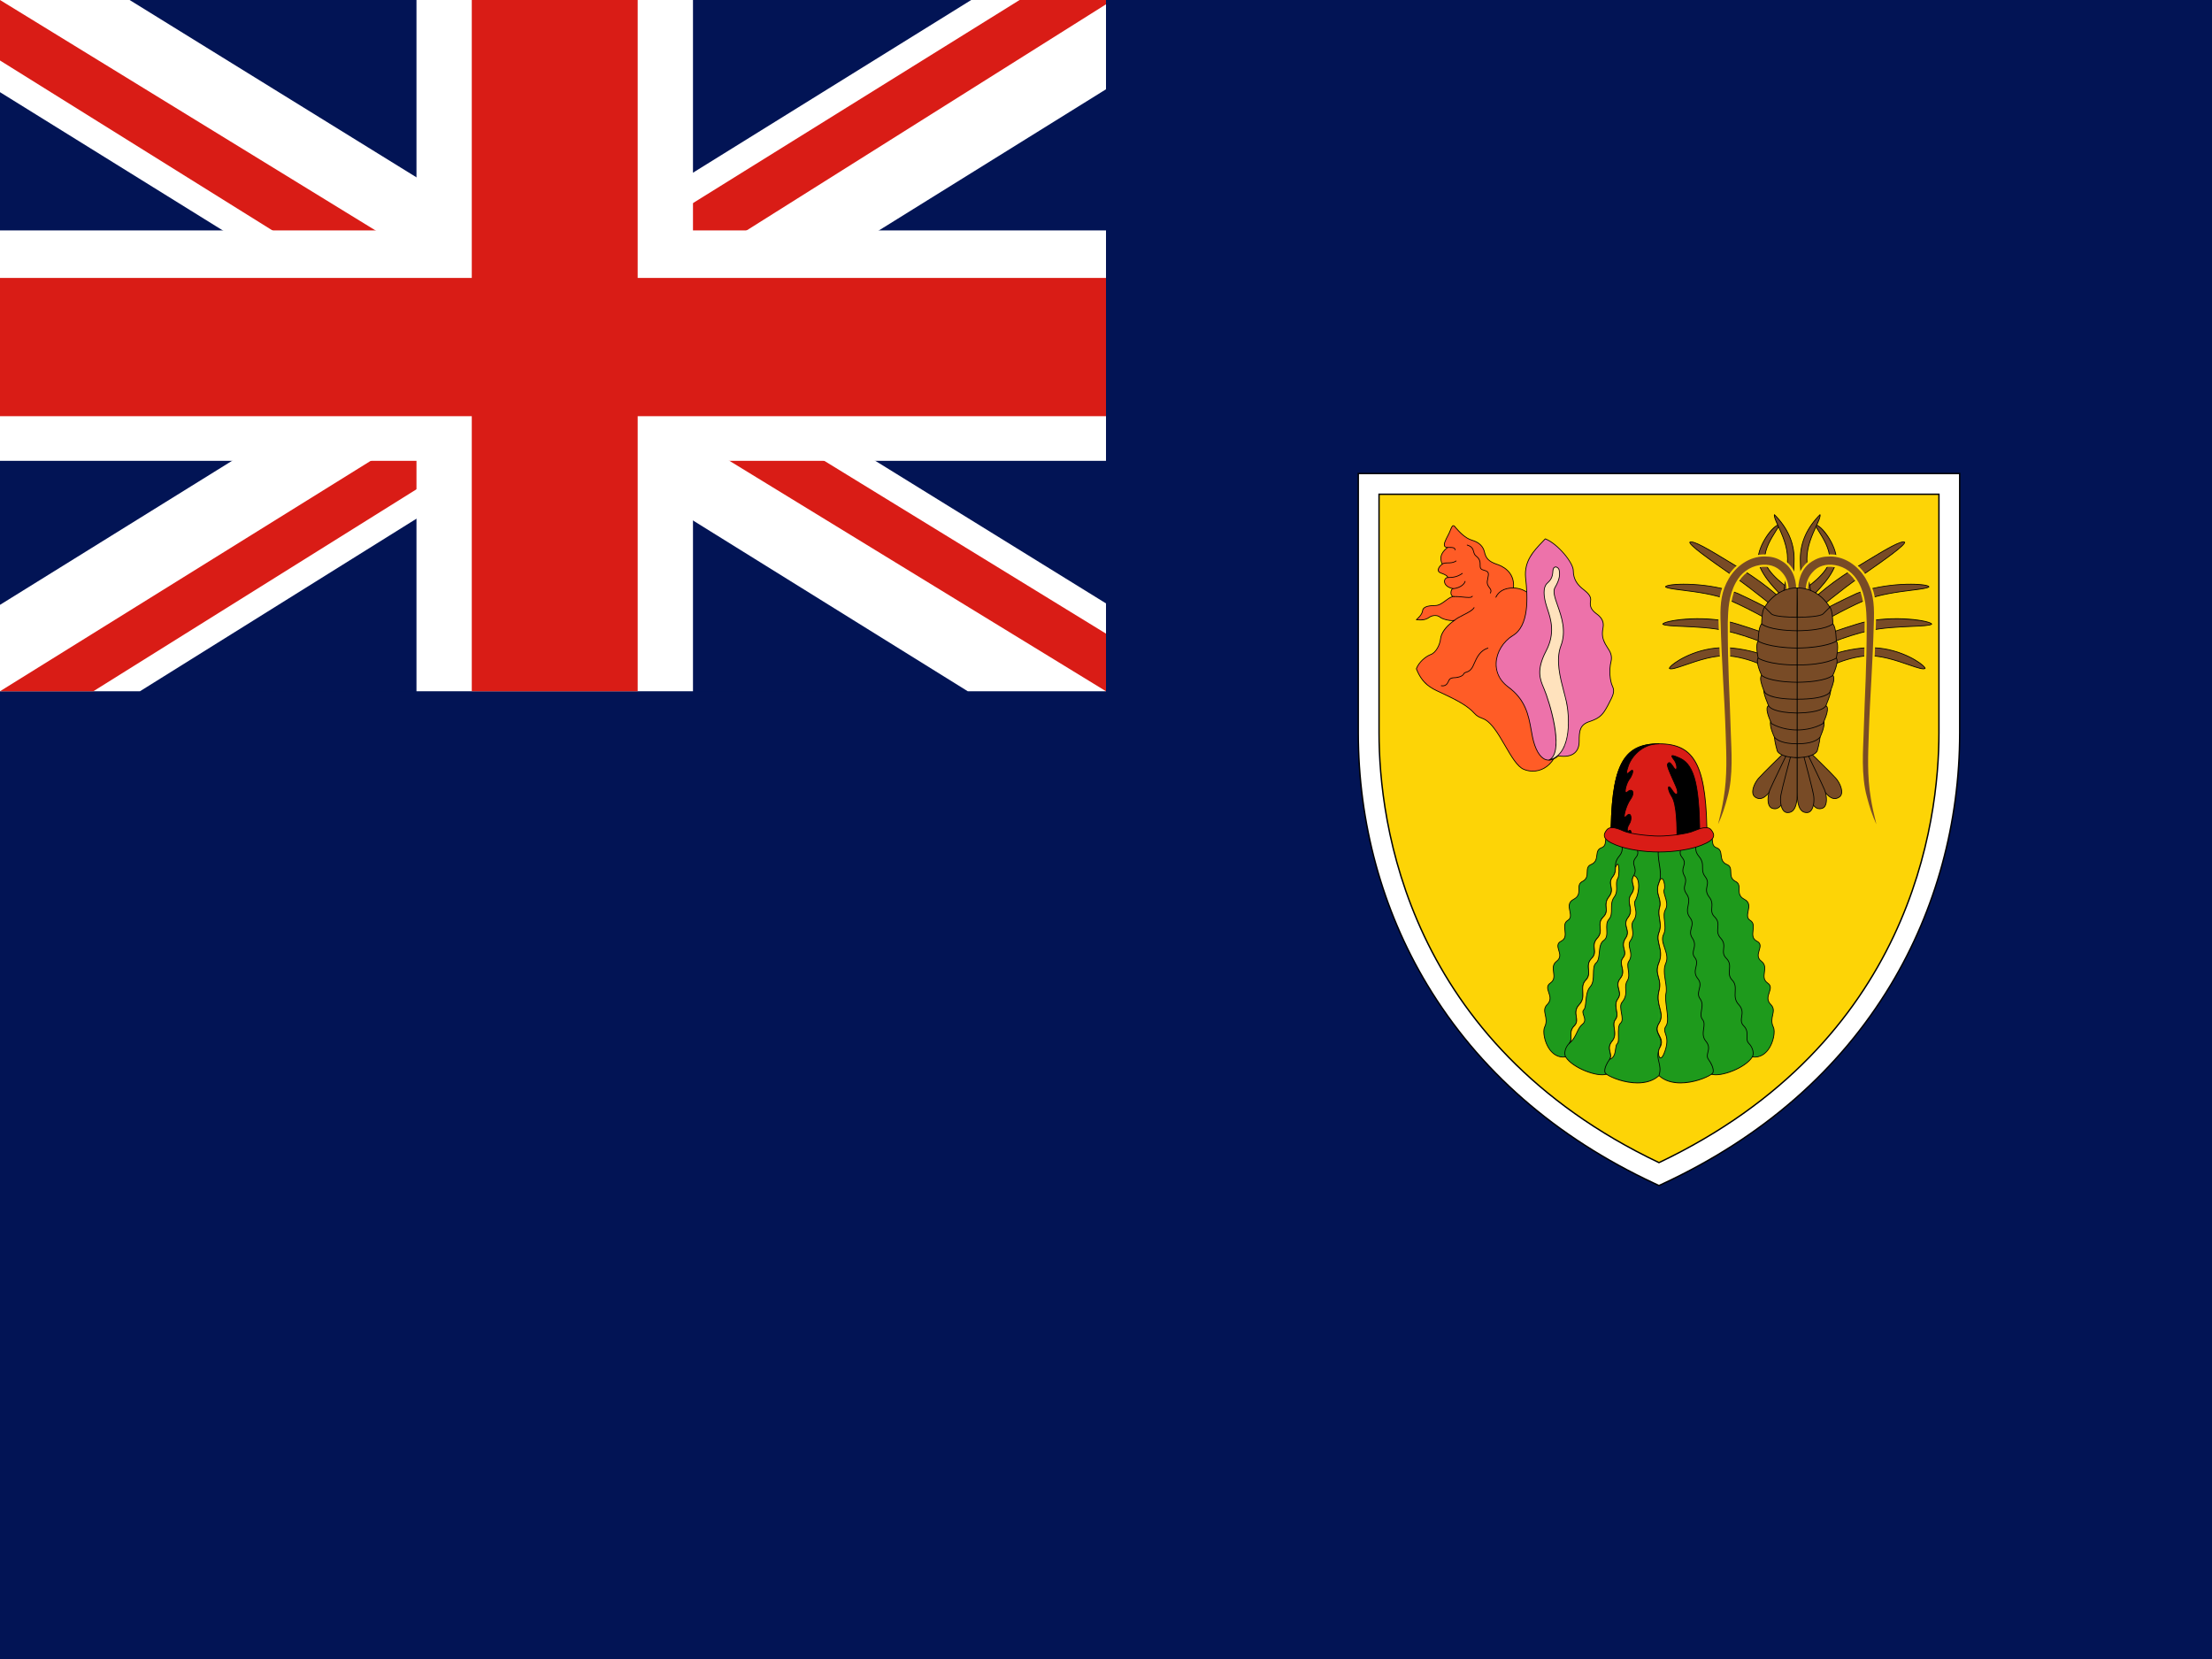 <svg width="160" height="120" viewBox="0 0 160 120" fill="none" xmlns="http://www.w3.org/2000/svg">
<rect x="0" y="0" width="160" height="120" fill="#333333" stroke="none"/>
<g clip-path="url(#clip0_421_3289)">
<path d="M0 0H160V120H0V0Z" fill="#021455"/>
<path d="M0 0H80V50H0V0Z" fill="#021455"/>
<path d="M9.375 0L39.875 18.854L70.25 0H80V6.458L50 25.104L80 43.646V50H70L40 31.354L10.125 50H0V43.75L29.875 25.208L0 6.667V0H9.375Z" fill="white"/>
<path d="M53 29.271L80 45.833V50L46.125 29.271H53ZM30 31.354L30.75 35L6.75 50H0L30 31.354ZM80 0V0.312L48.875 19.896L49.125 15.312L73.75 0H80ZM0 0L29.875 18.333H22.375L0 4.375V0Z" fill="#D91C16"/>
<path d="M30.125 0V50H50.125V0H30.125ZM0 16.667V33.333H80V16.667H0Z" fill="white"/>
<path d="M0 20.104V30.104H80V20.104H0ZM34.125 0V50H46.125V0H34.125Z" fill="#D91C16"/>
<path d="M141 35V53C141 65 135 77.925 120 84.925C105 77.925 99 65 99 53V35H141Z" fill="#FDD406"/>
<path d="M119.999 85.808L119.661 85.65C112.46 82.29 106.918 77.445 103.189 71.25C99.925 65.828 98.199 59.517 98.199 53V34.2H141.799V53C141.799 59.517 140.074 65.828 136.81 71.25C133.08 77.445 127.538 82.29 120.337 85.65L119.999 85.808ZM99.799 35.8V53C99.799 59.46 101.775 75.354 119.999 84.041C138.223 75.354 140.199 59.46 140.199 53V35.8H99.799Z" fill="black"/>
<path d="M119.999 85.698L119.703 85.56C112.52 82.208 106.993 77.376 103.274 71.199C100.019 65.792 98.299 59.499 98.299 53V34.3H141.699V53C141.699 59.499 139.978 65.792 136.724 71.199C133.005 77.376 127.477 82.208 120.295 85.56L119.999 85.698ZM99.699 35.7V53C99.699 59.484 101.683 75.445 119.999 84.151C138.314 75.445 140.299 59.484 140.299 53V35.7H99.699Z" fill="white"/>
<path d="M112.424 54.825C111.874 55.75 110.949 55.95 110.224 55.65C109.474 55.35 108.799 53.6 108.049 52.65C107.324 51.725 107.124 52.125 106.624 51.575C106.149 51.05 105.399 50.65 104.224 50.1C103.574 49.8 102.899 49.525 102.449 48.375C102.624 47.9 103.099 47.5 103.474 47.35C103.849 47.225 104.149 46.675 104.199 46.2C104.249 45.75 104.649 45.25 105.199 44.875C104.949 44.925 104.424 44.825 104.174 44.65C103.949 44.45 103.574 44.5 103.349 44.675C103.124 44.825 102.849 44.875 102.449 44.825C102.599 44.7 102.874 44.425 102.899 44.175C102.924 43.925 103.224 43.8 103.799 43.8C104.349 43.8 104.724 43.15 105.174 43.15C104.849 43.15 104.924 42.6 105.099 42.575C104.299 42.425 104.399 41.775 104.724 41.775C104.699 41.675 104.599 41.575 104.224 41.45C103.874 41.325 104.049 41 104.324 40.8C104.074 40.3 104.299 39.925 104.699 39.6C104.149 39.575 104.749 38.8 104.899 38.375C105.049 37.975 105.124 37.925 105.299 38.175C105.499 38.4 105.949 38.925 106.474 39.075C106.974 39.225 107.274 39.5 107.374 39.925C107.474 40.375 107.674 40.6 108.224 40.8C108.799 40.975 109.574 41.45 109.474 42.525C109.924 42.55 110.249 42.675 110.524 42.9" fill="#FF5C26"/>
<path d="M110.873 55.806C110.641 55.806 110.416 55.759 110.214 55.676C109.733 55.483 109.297 54.731 108.836 53.935C108.575 53.484 108.304 53.018 108.028 52.667C107.617 52.143 107.382 52.051 107.154 51.963C106.983 51.896 106.822 51.833 106.604 51.594C106.141 51.082 105.435 50.697 104.213 50.125L104.143 50.093C103.513 49.804 102.862 49.504 102.424 48.385C102.421 48.379 102.421 48.372 102.424 48.366C102.601 47.885 103.081 47.478 103.464 47.325C103.842 47.199 104.125 46.642 104.172 46.197C104.219 45.776 104.562 45.302 105.096 44.914C104.821 44.928 104.387 44.833 104.159 44.673C103.938 44.477 103.576 44.533 103.366 44.697C103.129 44.855 102.846 44.903 102.446 44.852C102.435 44.851 102.426 44.843 102.423 44.833C102.42 44.822 102.423 44.811 102.432 44.804C102.501 44.747 102.845 44.447 102.872 44.172C102.899 43.907 103.211 43.773 103.799 43.773C104.079 43.773 104.314 43.598 104.541 43.429C104.709 43.304 104.869 43.184 105.04 43.14C104.972 43.096 104.931 43.016 104.923 42.907C104.915 42.788 104.952 42.652 105.021 42.587C104.605 42.485 104.438 42.233 104.458 42.017C104.471 41.875 104.565 41.769 104.687 41.751C104.654 41.678 104.555 41.59 104.216 41.476C104.058 41.42 104.014 41.328 104.004 41.261C103.984 41.122 104.095 40.939 104.29 40.792C104.087 40.368 104.196 39.994 104.632 39.62C104.556 39.606 104.503 39.573 104.472 39.521C104.378 39.357 104.539 39.047 104.694 38.747C104.767 38.607 104.835 38.475 104.873 38.366C104.958 38.14 105.025 38.007 105.113 37.996C105.174 37.988 105.235 38.035 105.322 38.16L105.344 38.184C105.552 38.418 105.984 38.907 106.482 39.049C106.999 39.204 107.3 39.489 107.401 39.919C107.502 40.374 107.705 40.582 108.234 40.774C108.648 40.9 109.598 41.321 109.504 42.499C109.93 42.528 110.26 42.648 110.542 42.879C110.553 42.889 110.555 42.906 110.546 42.918C110.536 42.929 110.519 42.931 110.507 42.922C110.228 42.694 109.9 42.576 109.473 42.553C109.465 42.552 109.458 42.549 109.453 42.543C109.449 42.538 109.446 42.53 109.447 42.523C109.555 41.363 108.622 40.95 108.216 40.827C107.671 40.628 107.452 40.403 107.348 39.931C107.251 39.522 106.963 39.251 106.467 39.102C105.954 38.955 105.514 38.459 105.302 38.22L105.279 38.194C105.206 38.09 105.156 38.045 105.12 38.05C105.056 38.058 104.986 38.224 104.925 38.385C104.886 38.497 104.816 38.631 104.743 38.772C104.601 39.046 104.441 39.356 104.52 39.493C104.549 39.542 104.608 39.569 104.701 39.573C104.712 39.573 104.722 39.581 104.726 39.592C104.729 39.602 104.726 39.614 104.717 39.622C104.249 40.002 104.136 40.361 104.349 40.788C104.355 40.8 104.351 40.815 104.341 40.822C104.154 40.958 104.041 41.131 104.059 41.254C104.07 41.329 104.128 41.387 104.234 41.424C104.568 41.536 104.718 41.636 104.751 41.769C104.753 41.777 104.751 41.785 104.746 41.792C104.741 41.799 104.733 41.803 104.724 41.803C104.611 41.803 104.524 41.893 104.512 42.022C104.494 42.225 104.669 42.467 105.104 42.548C105.118 42.551 105.127 42.562 105.127 42.576C105.127 42.589 105.117 42.6 105.103 42.602C105.03 42.613 104.968 42.762 104.978 42.903C104.983 42.969 105.011 43.123 105.174 43.123C105.19 43.123 105.202 43.135 105.202 43.15C105.202 43.166 105.19 43.178 105.174 43.178C104.97 43.178 104.777 43.321 104.574 43.473C104.339 43.647 104.097 43.828 103.799 43.828C103.244 43.828 102.95 43.946 102.927 44.178C102.902 44.431 102.636 44.696 102.515 44.805C102.869 44.841 103.123 44.793 103.334 44.652C103.56 44.477 103.953 44.417 104.193 44.63C104.438 44.801 104.957 44.895 105.194 44.848C105.208 44.846 105.22 44.853 105.225 44.865C105.23 44.877 105.226 44.891 105.215 44.898C104.652 45.282 104.274 45.782 104.227 46.203C104.178 46.664 103.88 47.244 103.483 47.376C103.116 47.523 102.653 47.913 102.479 48.375C102.909 49.465 103.548 49.759 104.166 50.043L104.236 50.075C105.465 50.651 106.175 51.038 106.645 51.557C106.854 51.786 107.009 51.847 107.174 51.911C107.398 51.998 107.651 52.097 108.071 52.633C108.35 52.987 108.621 53.455 108.883 53.907C109.32 54.66 109.771 55.439 110.235 55.625C110.908 55.903 111.837 55.759 112.401 54.811C112.408 54.798 112.425 54.794 112.438 54.802C112.452 54.809 112.456 54.826 112.448 54.839C112.037 55.531 111.436 55.806 110.873 55.806Z" fill="black"/>
<path d="M113.799 41.275C113.799 41.875 114.074 42.25 114.424 42.55C114.799 42.85 115.124 43.1 115.049 43.475C114.974 43.875 115.124 44.125 115.449 44.375C115.799 44.625 116.049 44.925 115.949 45.425C115.849 45.925 115.924 46.225 116.124 46.6C116.324 46.975 116.674 47.275 116.524 47.875C116.374 48.475 116.449 49.275 116.649 49.675C116.824 50.05 116.649 50.35 116.299 51.025C115.949 51.675 115.749 51.925 115.024 52.175C114.274 52.4 114.224 52.85 114.224 53.625C114.224 54.425 113.699 54.825 112.724 54.675C111.724 55.5 111.099 54.525 110.849 53.3C110.599 52.075 110.549 50.75 109.074 49.675C107.624 48.575 108.199 46.725 109.424 45.975C110.649 45.25 110.499 43.1 110.349 41.775C110.224 40.45 111.099 39.7 111.774 38.975C112.674 39.325 113.799 40.7 113.799 41.275Z" fill="#ED72AA"/>
<path d="M112.026 55.008C111.945 55.009 111.867 54.995 111.79 54.968C111.36 54.816 111.007 54.21 110.822 53.306C110.79 53.147 110.76 52.984 110.732 52.826C110.536 51.745 110.334 50.627 109.058 49.697C108.465 49.248 108.158 48.623 108.192 47.938C108.231 47.16 108.709 46.381 109.41 45.952C110.573 45.263 110.487 43.24 110.322 41.778C110.208 40.575 110.917 39.834 111.543 39.179C111.614 39.105 111.685 39.03 111.754 38.956C111.762 38.948 111.773 38.946 111.784 38.95C112.686 39.3 113.827 40.693 113.827 41.275C113.827 41.919 114.156 42.284 114.442 42.529L114.466 42.548C114.835 42.843 115.153 43.097 115.076 43.48C115.009 43.841 115.118 44.086 115.466 44.353C115.78 44.577 116.086 44.881 115.976 45.431C115.874 45.94 115.958 46.23 116.148 46.587C116.192 46.67 116.245 46.75 116.296 46.828C116.48 47.111 116.671 47.404 116.551 47.882C116.41 48.446 116.465 49.245 116.674 49.663C116.846 50.032 116.688 50.336 116.374 50.942L116.324 51.038C115.979 51.678 115.778 51.944 115.033 52.201C114.288 52.425 114.252 52.865 114.252 53.625C114.252 54.002 114.139 54.29 113.917 54.481C113.653 54.707 113.255 54.782 112.732 54.704C112.484 54.907 112.247 55.008 112.026 55.008ZM111.781 39.008C111.717 39.077 111.65 39.147 111.582 39.217C110.965 39.863 110.266 40.595 110.377 41.773C110.544 43.249 110.629 45.294 109.438 45.999C108.753 46.419 108.285 47.181 108.247 47.941C108.223 48.412 108.351 49.092 109.091 49.653C110.384 50.596 110.588 51.724 110.786 52.816C110.814 52.974 110.844 53.137 110.876 53.295C111.057 54.179 111.397 54.77 111.809 54.916C112.079 55.012 112.381 54.923 112.707 54.654C112.713 54.649 112.721 54.646 112.728 54.648C113.233 54.726 113.631 54.654 113.881 54.439C114.09 54.26 114.197 53.986 114.197 53.625C114.197 52.862 114.236 52.383 115.016 52.149C115.742 51.899 115.938 51.638 116.275 51.012L116.325 50.916C116.641 50.309 116.785 50.031 116.624 49.687C116.411 49.26 116.354 48.444 116.497 47.868C116.611 47.413 116.428 47.131 116.25 46.858C116.198 46.779 116.145 46.697 116.1 46.613C115.908 46.254 115.818 45.943 115.922 45.42C116.026 44.901 115.733 44.612 115.433 44.398C115.07 44.118 114.951 43.85 115.022 43.47C115.092 43.12 114.786 42.875 114.432 42.591L114.407 42.572C114.111 42.318 113.772 41.942 113.772 41.275C113.772 40.711 112.665 39.363 111.781 39.008Z" fill="black"/>
<path d="M111.675 49.8C111.4 49.15 111.1 48.5 111.825 47.1C112.575 45.675 112.1 44.6 111.875 43.875C111.65 43.175 111.6 42.525 111.875 42.225C112.175 41.95 112.3 41.775 112.325 41.3C112.35 40.85 112.725 41 112.775 41.225C112.825 41.45 112.875 41.825 112.475 42.5C112.075 43.2 113.6 44.9 112.9 46.725C112.425 48 113.05 49.625 113.3 50.75C113.55 51.875 113.7 54.575 112.05 54.975C113.175 54.425 112.125 50.85 111.675 49.8Z" fill="#FFE2BD"/>
<path d="M112.05 55.003C112.039 55.003 112.028 54.996 112.024 54.985C112.02 54.971 112.026 54.957 112.038 54.95C113.163 54.401 112.05 50.744 111.65 49.811C111.65 49.811 111.65 49.811 111.65 49.811L111.635 49.775C111.364 49.135 111.083 48.474 111.801 47.088C112.477 45.804 112.153 44.815 111.916 44.092C111.892 44.02 111.87 43.95 111.849 43.883C111.596 43.098 111.598 42.486 111.855 42.207C112.144 41.942 112.273 41.776 112.298 41.299C112.313 41.027 112.449 40.987 112.508 40.982C112.636 40.973 112.772 41.083 112.802 41.219C112.865 41.501 112.878 41.875 112.499 42.514C112.341 42.79 112.497 43.233 112.694 43.795C112.983 44.621 113.343 45.648 112.926 46.735C112.546 47.754 112.881 49.02 113.149 50.037C113.216 50.288 113.278 50.525 113.327 50.744C113.543 51.717 113.773 54.586 112.057 55.002C112.055 55.002 112.052 55.003 112.05 55.003ZM111.701 49.789C112.101 50.724 113.132 54.077 112.217 54.895C113.701 54.341 113.479 51.68 113.273 50.756C113.225 50.538 113.163 50.302 113.096 50.051C112.826 49.026 112.489 47.751 112.874 46.716C113.284 45.648 112.928 44.63 112.642 43.813C112.44 43.238 112.281 42.784 112.451 42.487C112.821 41.864 112.809 41.502 112.748 41.231C112.724 41.121 112.613 41.028 112.512 41.037C112.42 41.044 112.362 41.141 112.353 41.302C112.327 41.797 112.186 41.978 111.894 42.246C111.653 42.509 111.655 43.1 111.901 43.867C111.922 43.934 111.945 44.003 111.969 44.075C112.208 44.807 112.536 45.809 111.85 47.113C111.144 48.476 111.419 49.126 111.685 49.754L111.701 49.789Z" fill="black"/>
<path d="M104.351 49.637C104.317 49.637 104.282 49.634 104.245 49.627C104.23 49.624 104.221 49.61 104.223 49.595C104.226 49.581 104.241 49.571 104.255 49.573C104.531 49.623 104.663 49.46 104.725 49.314C104.804 49.13 104.862 49.024 105.122 48.998C105.355 48.998 105.756 48.927 105.851 48.738C105.884 48.649 105.959 48.625 106.046 48.598C106.17 48.559 106.34 48.505 106.501 48.212C106.535 48.14 106.569 48.066 106.602 47.99C106.81 47.526 107.024 47.047 107.616 46.849C107.631 46.844 107.646 46.852 107.651 46.867C107.656 46.881 107.648 46.897 107.634 46.901C107.065 47.091 106.855 47.56 106.652 48.013C106.619 48.088 106.585 48.163 106.55 48.237C106.378 48.55 106.196 48.608 106.062 48.65C105.98 48.676 105.926 48.693 105.901 48.76C105.793 48.975 105.378 49.053 105.125 49.053C104.897 49.076 104.851 49.161 104.775 49.336C104.691 49.533 104.543 49.637 104.351 49.637ZM105.2 44.903C105.193 44.903 105.186 44.9 105.18 44.894C105.17 44.883 105.17 44.865 105.181 44.855C105.337 44.711 105.595 44.58 105.845 44.454C106.163 44.293 106.493 44.127 106.601 43.937C106.609 43.923 106.626 43.919 106.639 43.926C106.652 43.934 106.657 43.951 106.649 43.964C106.532 44.169 106.195 44.339 105.87 44.503C105.623 44.628 105.369 44.756 105.219 44.895C105.214 44.9 105.207 44.903 105.2 44.903ZM106.221 43.243C106.103 43.243 105.961 43.228 105.803 43.212C105.592 43.191 105.374 43.169 105.177 43.178C105.176 43.178 105.176 43.178 105.175 43.178C105.161 43.178 105.148 43.166 105.148 43.151C105.147 43.136 105.159 43.123 105.174 43.123C105.374 43.113 105.605 43.137 105.809 43.157C106.125 43.19 106.422 43.22 106.476 43.113C106.482 43.099 106.499 43.094 106.513 43.101C106.526 43.107 106.532 43.124 106.525 43.138C106.485 43.218 106.375 43.243 106.221 43.243ZM108.2 43.228C108.196 43.228 108.192 43.227 108.189 43.225C108.175 43.219 108.169 43.202 108.175 43.189C108.321 42.873 108.664 42.498 109.475 42.498C109.49 42.498 109.503 42.51 109.503 42.525C109.503 42.54 109.49 42.553 109.475 42.553C108.856 42.553 108.424 42.781 108.225 43.212C108.221 43.222 108.211 43.228 108.2 43.228ZM107.8 42.928C107.796 42.928 107.791 42.927 107.787 42.924C107.774 42.917 107.769 42.901 107.776 42.887C107.863 42.724 107.799 42.639 107.71 42.522C107.613 42.393 107.492 42.232 107.574 41.918L107.579 41.889C107.674 41.417 107.684 41.367 107.268 41.252C107.034 41.187 107.035 41.03 107.035 40.865C107.036 40.676 107.037 40.462 106.758 40.247C106.632 40.152 106.598 40.028 106.564 39.908C106.513 39.725 106.465 39.553 106.118 39.452C106.103 39.447 106.095 39.432 106.099 39.417C106.103 39.403 106.119 39.395 106.133 39.399C106.51 39.509 106.567 39.713 106.617 39.893C106.65 40.009 106.68 40.12 106.792 40.203C107.092 40.435 107.091 40.673 107.09 40.865C107.089 41.034 107.089 41.145 107.283 41.199C107.748 41.328 107.728 41.426 107.633 41.9L107.627 41.931C107.552 42.22 107.659 42.363 107.754 42.489C107.844 42.607 107.928 42.719 107.824 42.913C107.82 42.922 107.81 42.928 107.8 42.928ZM105.1 42.603C105.085 42.603 105.073 42.59 105.073 42.575C105.073 42.56 105.085 42.548 105.1 42.548C105.346 42.548 105.854 42.374 105.949 42.043C105.953 42.028 105.969 42.02 105.983 42.024C105.997 42.028 106.006 42.043 106.002 42.058C105.898 42.421 105.368 42.603 105.1 42.603ZM104.725 41.803C104.71 41.803 104.698 41.79 104.698 41.775C104.698 41.76 104.71 41.748 104.725 41.748C105.053 41.748 105.406 41.712 105.759 41.453C105.771 41.444 105.788 41.447 105.797 41.459C105.806 41.471 105.804 41.488 105.791 41.497C105.426 41.766 105.063 41.803 104.725 41.803ZM104.325 40.828C104.317 40.828 104.309 40.824 104.304 40.817C104.294 40.805 104.296 40.788 104.308 40.779C104.418 40.693 104.566 40.691 104.723 40.689C104.905 40.687 105.113 40.684 105.31 40.552C105.323 40.544 105.34 40.547 105.348 40.56C105.356 40.572 105.353 40.59 105.34 40.598C105.13 40.739 104.914 40.742 104.723 40.744C104.57 40.746 104.437 40.748 104.342 40.822C104.337 40.826 104.331 40.828 104.325 40.828ZM105.25 39.803C105.235 39.803 105.223 39.79 105.223 39.775C105.223 39.739 105.212 39.71 105.188 39.688C105.112 39.614 104.924 39.621 104.786 39.626C104.754 39.627 104.725 39.628 104.7 39.628C104.685 39.628 104.673 39.615 104.673 39.6C104.673 39.585 104.685 39.573 104.7 39.573C104.725 39.573 104.753 39.572 104.784 39.571C104.931 39.566 105.133 39.558 105.227 39.649C105.261 39.681 105.278 39.724 105.278 39.775C105.278 39.79 105.265 39.803 105.25 39.803Z" fill="black"/>
<path d="M128.623 44.175C128.623 44.175 126.873 42.7 125.423 41.7C123.973 40.7 122.223 39.475 122.223 39.225C122.498 39.025 123.973 39.975 125.998 41.2C128.048 42.45 129.198 43.675 129.198 43.675L128.623 44.175ZM128.498 45.175C128.498 45.175 126.798 44.15 125.123 43.425C123.373 42.7 120.748 42.7 120.473 42.45C120.473 42.2 123.523 42.05 125.698 42.925C127.923 43.95 129.073 44.675 129.073 44.675L128.498 45.175ZM128.473 46.875C128.473 46.875 126.623 46.025 124.823 45.625C123.073 45.225 120.573 45.375 120.273 45.15C120.273 44.9 123.373 44.4 125.698 45.15C128.048 45.875 129.048 46.375 129.048 46.375L128.473 46.875ZM128.373 48.6C128.373 48.6 126.973 47.65 125.123 47.45C123.373 47.275 121.048 48.6 120.748 48.35C120.748 48.1 122.773 46.625 125.298 46.875C127.773 47.125 128.948 48.1 128.948 48.1L128.373 48.6ZM128.948 43.15C128.948 43.15 127.173 41.525 127.173 40.425C127.173 39.45 128.248 37.95 128.723 37.95C128.473 38.45 127.648 39.45 127.648 40.425C127.648 41.425 129.523 42.65 129.523 42.65L128.948 43.15Z" fill="#784B26"/>
<path d="M128.374 48.628C128.368 48.628 128.363 48.626 128.358 48.623C128.344 48.613 126.942 47.674 125.121 47.477C124.08 47.373 122.841 47.801 121.935 48.113C121.289 48.335 120.863 48.482 120.731 48.371C120.725 48.366 120.721 48.358 120.721 48.35C120.721 48.298 120.78 48.218 120.896 48.113C121.335 47.715 123.086 46.629 125.301 46.848C127.756 47.096 128.954 48.069 128.966 48.079C128.972 48.084 128.976 48.092 128.976 48.1C128.976 48.108 128.973 48.116 128.967 48.121L128.392 48.621C128.387 48.625 128.38 48.628 128.374 48.628ZM124.789 47.407C124.903 47.407 125.016 47.412 125.126 47.423C126.851 47.609 128.202 48.456 128.371 48.566L128.905 48.101C128.72 47.961 127.537 47.129 125.296 46.903C123.102 46.684 121.367 47.76 120.932 48.154C120.833 48.244 120.789 48.306 120.779 48.337C120.907 48.408 121.377 48.247 121.917 48.061C122.732 47.78 123.817 47.407 124.789 47.407ZM128.474 46.903C128.47 46.903 128.466 46.902 128.462 46.9C128.444 46.892 126.594 46.047 124.818 45.652C123.853 45.432 122.678 45.379 121.733 45.337C120.958 45.303 120.398 45.278 120.257 45.172C120.25 45.167 120.246 45.159 120.246 45.15C120.246 45.125 120.262 45.101 120.294 45.078C120.673 44.802 123.529 44.422 125.707 45.124C128.032 45.841 129.051 46.346 129.061 46.35C129.069 46.355 129.075 46.362 129.076 46.372C129.077 46.381 129.074 46.39 129.067 46.396L128.492 46.896C128.487 46.9 128.48 46.903 128.474 46.903ZM120.307 45.139C120.464 45.226 121.028 45.251 121.736 45.282C122.683 45.325 123.861 45.377 124.83 45.598C126.523 45.975 128.282 46.758 128.469 46.843L128.999 46.382C128.797 46.286 127.765 45.816 125.69 45.176C123.525 44.478 120.66 44.879 120.326 45.122C120.317 45.129 120.311 45.135 120.307 45.139ZM128.499 45.203C128.494 45.203 128.489 45.201 128.484 45.199C128.467 45.188 126.767 44.166 125.113 43.45C124.058 43.013 122.694 42.842 121.698 42.717C121.043 42.635 120.57 42.575 120.455 42.471C120.449 42.465 120.446 42.458 120.446 42.45C120.446 42.426 120.461 42.404 120.49 42.384C120.839 42.148 123.689 42.087 125.709 42.9C127.911 43.914 129.077 44.645 129.088 44.652C129.096 44.657 129.1 44.664 129.101 44.673C129.102 44.682 129.098 44.69 129.092 44.696L128.517 45.196C128.512 45.2 128.505 45.203 128.499 45.203ZM120.507 42.441C120.635 42.528 121.11 42.587 121.704 42.662C122.704 42.788 124.072 42.96 125.134 43.4C126.703 44.079 128.312 45.032 128.496 45.141L129.027 44.679C128.828 44.556 127.685 43.87 125.687 42.95C123.594 42.108 120.812 42.232 120.52 42.43C120.514 42.434 120.51 42.438 120.507 42.441ZM128.624 44.203C128.617 44.203 128.611 44.2 128.606 44.196C128.588 44.181 126.84 42.711 125.408 41.723C123.425 40.355 122.196 39.46 122.196 39.225C122.196 39.216 122.2 39.208 122.207 39.203C122.464 39.017 123.585 39.7 125.283 40.733C125.517 40.876 125.761 41.024 126.013 41.177C128.043 42.414 129.207 43.644 129.219 43.656C129.224 43.662 129.227 43.669 129.226 43.676C129.226 43.684 129.222 43.691 129.217 43.696L128.642 44.196C128.637 44.2 128.63 44.203 128.624 44.203ZM122.253 39.239C122.325 39.53 124.422 40.976 125.439 41.678C126.795 42.613 128.434 43.98 128.623 44.139L129.159 43.673C128.998 43.507 127.863 42.369 125.984 41.224C125.732 41.071 125.488 40.923 125.254 40.78C123.725 39.849 122.51 39.109 122.253 39.239ZM128.949 43.178C128.942 43.178 128.935 43.175 128.93 43.17C128.857 43.104 127.146 41.525 127.146 40.425C127.146 39.468 128.208 37.923 128.724 37.923C128.733 37.923 128.742 37.928 128.747 37.936C128.752 37.944 128.753 37.954 128.748 37.962C128.687 38.086 128.592 38.237 128.481 38.413C128.142 38.954 127.676 39.696 127.676 40.425C127.676 41.399 129.52 42.615 129.539 42.627C129.546 42.632 129.55 42.64 129.551 42.648C129.552 42.657 129.548 42.665 129.542 42.671L128.967 43.171C128.962 43.175 128.955 43.178 128.949 43.178ZM128.676 37.983C128.209 38.079 127.201 39.486 127.201 40.425C127.201 41.442 128.763 42.938 128.949 43.113L129.478 42.653C129.228 42.485 127.621 41.37 127.621 40.425C127.621 39.68 128.091 38.931 128.435 38.383C128.531 38.23 128.616 38.095 128.676 37.983Z" fill="black"/>
<path d="M128.949 43.15C128.949 43.15 129.299 41.525 129.299 40.425C129.299 38.95 128.249 37.6 128.349 37.225C128.724 37.6 129.774 38.7 129.774 40.425C129.774 41.925 129.524 42.65 129.524 42.65L128.949 43.15Z" fill="#784B26"/>
<path d="M128.949 43.178C128.944 43.178 128.939 43.176 128.935 43.174C128.924 43.168 128.919 43.156 128.922 43.145C128.925 43.128 129.271 41.51 129.271 40.425C129.271 39.528 128.882 38.682 128.598 38.064C128.414 37.663 128.281 37.373 128.322 37.218C128.325 37.209 128.332 37.201 128.341 37.199C128.352 37.196 128.361 37.199 128.368 37.206C129.319 38.157 129.801 39.24 129.801 40.425C129.801 41.913 129.552 42.652 129.55 42.659C129.548 42.664 129.545 42.668 129.542 42.671L128.967 43.171C128.961 43.175 128.955 43.178 128.949 43.178ZM128.369 37.285C128.371 37.437 128.495 37.708 128.648 38.041C128.934 38.663 129.326 39.516 129.326 40.425C129.326 41.377 129.062 42.735 128.992 43.076L129.5 42.634C129.525 42.557 129.746 41.827 129.746 40.425C129.746 39.272 129.283 38.216 128.369 37.285Z" fill="black"/>
<path d="M129.373 42.625C129.373 42.15 129.198 41.725 128.898 41.4C128.498 40.925 127.898 40.775 127.273 40.875C126.523 41 125.923 41.45 125.548 42.15C125.048 43.075 124.998 44.075 124.973 45.05C124.973 48.425 125.098 49.8 125.198 53.125C125.223 54.1 125.398 56.1 124.948 57.675C124.773 58.35 124.573 58.975 124.273 59.625C124.473 58.8 124.573 58.375 124.673 57.75C124.948 56.125 124.873 54.6 124.823 53.1C124.723 50.025 124.548 48.45 124.448 44.725C124.423 43.6 124.523 42.75 125.048 41.85C125.598 40.925 126.548 40.25 127.623 40.25C128.073 40.25 128.448 40.325 128.823 40.55C129.573 40.95 129.923 41.775 129.923 42.6L129.373 42.625Z" fill="#784B26"/>
<path d="M124.273 59.775C124.257 59.775 124.24 59.773 124.224 59.767C124.151 59.742 124.109 59.665 124.127 59.59C124.325 58.775 124.424 58.355 124.525 57.727C124.78 56.219 124.731 54.783 124.683 53.394L124.673 53.105C124.628 51.727 124.569 50.667 124.507 49.545C124.431 48.188 124.353 46.785 124.298 44.729C124.273 43.604 124.368 42.718 124.919 41.775C125.533 40.742 126.569 40.1 127.623 40.1C128.136 40.1 128.53 40.2 128.9 40.422C129.632 40.812 130.073 41.628 130.073 42.6C130.073 42.681 130.01 42.746 129.93 42.75L129.38 42.775C129.34 42.777 129.299 42.762 129.269 42.734C129.24 42.706 129.223 42.666 129.223 42.625C129.223 42.199 129.072 41.81 128.788 41.502C128.443 41.093 127.915 40.924 127.297 41.023C126.597 41.14 126.038 41.554 125.68 42.221C125.21 43.092 125.15 44.019 125.123 45.054C125.123 47.29 125.179 48.676 125.245 50.281C125.277 51.089 125.314 52.004 125.348 53.121C125.352 53.267 125.359 53.435 125.367 53.621C125.412 54.709 125.482 56.354 125.092 57.717C124.891 58.491 124.68 59.1 124.409 59.688C124.384 59.743 124.33 59.775 124.273 59.775ZM127.623 40.4C126.674 40.4 125.737 40.985 125.177 41.927C124.663 42.808 124.574 43.65 124.598 44.722C124.653 46.772 124.731 48.173 124.806 49.528C124.869 50.652 124.928 51.714 124.973 53.096L124.983 53.383C125.026 54.63 125.07 55.913 124.897 57.26C125.167 56.021 125.108 54.603 125.067 53.633C125.059 53.446 125.052 53.276 125.048 53.129C125.015 52.015 124.978 51.1 124.945 50.293C124.88 48.685 124.823 47.296 124.823 45.05C124.851 43.972 124.914 43.007 125.416 42.079C125.813 41.338 126.464 40.858 127.248 40.727C127.976 40.611 128.602 40.816 129.013 41.304C129.31 41.626 129.484 42.027 129.517 42.469L129.77 42.457C129.73 41.661 129.356 41.004 128.753 40.683C128.42 40.484 128.085 40.4 127.623 40.4Z" fill="#FDD406"/>
<path d="M129.373 42.625C129.373 42.15 129.198 41.725 128.898 41.4C128.498 40.925 127.898 40.775 127.273 40.875C126.523 41 125.923 41.45 125.548 42.15C125.048 43.075 124.998 44.075 124.973 45.05C124.973 48.425 125.098 49.8 125.198 53.125C125.223 54.1 125.398 56.1 124.948 57.675C124.773 58.35 124.573 58.975 124.273 59.625C124.473 58.8 124.573 58.375 124.673 57.75C124.948 56.125 124.873 54.6 124.823 53.1C124.723 50.025 124.548 48.45 124.448 44.725C124.423 43.6 124.523 42.75 125.048 41.85C125.598 40.925 126.548 40.25 127.623 40.25C128.073 40.25 128.448 40.325 128.823 40.55C129.573 40.95 129.923 41.775 129.923 42.6L129.373 42.625Z" fill="#784B26"/>
<path d="M129.523 54.675C129.523 54.675 128.823 55.925 128.298 56.825C127.773 57.725 127.348 57.925 126.948 57.65C126.573 57.375 126.898 56.65 127.198 56.3C127.498 55.95 129.173 54.325 129.173 54.325L129.523 54.675Z" fill="#784B26"/>
<path d="M127.283 57.792C127.165 57.792 127.048 57.752 126.933 57.673C126.831 57.599 126.772 57.491 126.756 57.352C126.718 57.017 126.939 56.56 127.177 56.282C127.475 55.935 129.137 54.322 129.154 54.305C129.165 54.295 129.182 54.295 129.193 54.306L129.543 54.656C129.551 54.664 129.553 54.678 129.547 54.689C129.54 54.701 128.841 55.949 128.322 56.839C127.991 57.407 127.689 57.714 127.399 57.779C127.36 57.788 127.321 57.792 127.283 57.792ZM129.173 54.364C128.985 54.546 127.497 55.993 127.219 56.318C126.994 56.581 126.775 57.03 126.811 57.346C126.825 57.469 126.877 57.564 126.964 57.628C127.106 57.725 127.244 57.757 127.387 57.725C127.661 57.664 127.951 57.365 128.274 56.811C128.759 55.98 129.401 54.837 129.489 54.68L129.173 54.364Z" fill="black"/>
<path d="M129.698 54.775C129.698 54.775 129.423 56.2 129.198 57.225C128.998 58.25 128.648 58.6 128.223 58.475C127.773 58.375 127.848 57.55 128.023 57.125C128.198 56.7 129.248 54.55 129.248 54.55L129.698 54.775Z" fill="#784B26"/>
<path d="M128.383 58.527C128.329 58.527 128.273 58.519 128.216 58.502C128.101 58.476 128.01 58.403 127.949 58.286C127.782 57.966 127.877 57.408 127.998 57.115C128.172 56.694 129.214 54.56 129.224 54.538C129.227 54.532 129.233 54.526 129.24 54.524C129.247 54.522 129.254 54.522 129.261 54.526L129.711 54.751C129.722 54.756 129.728 54.768 129.726 54.78C129.723 54.795 129.448 56.218 129.226 57.231C129.098 57.885 128.902 58.296 128.643 58.453C128.562 58.502 128.476 58.527 128.383 58.527ZM129.261 54.587C129.144 54.829 128.212 56.741 128.049 57.136C127.911 57.472 127.854 57.984 127.998 58.26C128.051 58.363 128.129 58.426 128.23 58.448C128.371 58.49 128.501 58.476 128.615 58.406C128.86 58.257 129.047 57.858 129.172 57.22C129.38 56.273 129.633 54.969 129.668 54.791L129.261 54.587Z" fill="black"/>
<path d="M129.999 54.825V57.325C129.999 58.375 129.749 58.8 129.274 58.775C128.824 58.75 128.724 57.95 128.824 57.475C128.899 57.025 129.524 54.7 129.524 54.7L129.999 54.825Z" fill="#784B26"/>
<path d="M129.312 58.804C129.299 58.804 129.286 58.803 129.273 58.803C129.152 58.796 129.049 58.737 128.965 58.629C128.763 58.365 128.721 57.832 128.797 57.47C128.872 57.025 129.491 54.716 129.498 54.693C129.502 54.679 129.517 54.67 129.531 54.674L130.006 54.799C130.018 54.802 130.027 54.813 130.027 54.825V57.325C130.027 58.013 129.92 58.448 129.7 58.657C129.597 58.754 129.467 58.804 129.312 58.804ZM129.544 54.734C129.474 54.992 128.921 57.062 128.851 57.48C128.777 57.831 128.816 58.344 129.009 58.596C129.082 58.691 129.172 58.742 129.276 58.748C129.435 58.756 129.56 58.713 129.662 58.617C129.87 58.419 129.972 57.996 129.972 57.325V54.846L129.544 54.734Z" fill="black"/>
<path d="M131.375 44.175C131.375 44.175 133.125 42.7 134.575 41.7C136.025 40.7 137.775 39.475 137.775 39.225C137.5 39.025 136.025 39.975 134 41.2C131.95 42.45 130.8 43.675 130.8 43.675L131.375 44.175ZM131.5 45.175C131.5 45.175 133.2 44.15 134.875 43.425C136.625 42.7 139.25 42.7 139.525 42.45C139.525 42.2 136.475 42.05 134.3 42.925C132.075 43.95 130.925 44.675 130.925 44.675L131.5 45.175ZM131.525 46.875C131.525 46.875 133.375 46.025 135.175 45.625C136.925 45.225 139.425 45.375 139.725 45.15C139.725 44.9 136.625 44.4 134.3 45.15C131.95 45.875 130.95 46.375 130.95 46.375L131.525 46.875ZM131.625 48.6C131.625 48.6 133.025 47.65 134.875 47.45C136.625 47.275 138.95 48.6 139.25 48.35C139.25 48.1 137.225 46.625 134.7 46.875C132.225 47.125 131.05 48.1 131.05 48.1L131.625 48.6ZM131.05 43.15C131.05 43.15 132.825 41.525 132.825 40.425C132.825 39.45 131.75 37.95 131.275 37.95C131.525 38.45 132.35 39.45 132.35 40.425C132.35 41.425 130.475 42.65 130.475 42.65L131.05 43.15Z" fill="#784B26"/>
<path d="M131.625 48.628C131.618 48.628 131.612 48.625 131.607 48.621L131.032 48.121C131.025 48.116 131.022 48.108 131.022 48.1C131.022 48.092 131.026 48.084 131.032 48.079C131.044 48.069 132.242 47.096 134.697 46.848C136.912 46.628 138.664 47.715 139.103 48.113C139.218 48.218 139.277 48.298 139.277 48.35C139.277 48.358 139.274 48.366 139.267 48.371C139.134 48.482 138.708 48.335 138.063 48.113C137.157 47.801 135.915 47.374 134.877 47.477C133.056 47.674 131.654 48.613 131.64 48.623C131.635 48.626 131.63 48.628 131.625 48.628ZM131.093 48.101L131.627 48.566C131.796 48.456 133.147 47.609 134.872 47.423C135.921 47.318 137.17 47.747 138.081 48.061C138.622 48.247 139.091 48.408 139.22 48.337C139.209 48.306 139.165 48.244 139.066 48.154C138.631 47.76 136.895 46.685 134.702 46.903C132.462 47.129 131.278 47.961 131.093 48.101ZM131.525 46.903C131.518 46.903 131.512 46.9 131.507 46.896L130.932 46.396C130.925 46.39 130.921 46.381 130.922 46.372C130.924 46.362 130.929 46.355 130.937 46.35C130.947 46.346 131.966 45.841 134.291 45.124C136.469 44.421 139.325 44.801 139.704 45.078C139.737 45.101 139.752 45.125 139.752 45.15C139.752 45.159 139.748 45.167 139.741 45.172C139.6 45.278 139.04 45.303 138.265 45.337C137.32 45.379 136.145 45.432 135.181 45.652C133.404 46.047 131.555 46.892 131.536 46.9C131.532 46.902 131.529 46.903 131.525 46.903ZM130.999 46.382L131.529 46.843C131.716 46.758 133.475 45.975 135.169 45.598C136.138 45.377 137.316 45.325 138.263 45.282C138.97 45.251 139.535 45.226 139.691 45.139C139.687 45.135 139.681 45.129 139.672 45.122C139.339 44.879 136.474 44.478 134.308 45.176C132.233 45.816 131.201 46.286 130.999 46.382ZM131.5 45.203C131.493 45.203 131.487 45.2 131.482 45.196L130.907 44.696C130.9 44.69 130.897 44.682 130.897 44.673C130.898 44.664 130.903 44.657 130.91 44.652C130.922 44.645 132.087 43.914 134.288 42.9C136.309 42.087 139.159 42.148 139.509 42.384C139.538 42.404 139.552 42.426 139.552 42.45C139.552 42.458 139.549 42.465 139.543 42.471C139.428 42.575 138.955 42.635 138.301 42.717C137.305 42.842 135.94 43.013 134.885 43.45C133.232 44.166 131.531 45.188 131.514 45.199C131.509 45.201 131.505 45.203 131.5 45.203ZM130.971 44.679L131.503 45.141C131.686 45.032 133.296 44.079 134.864 43.4C135.926 42.96 137.295 42.788 138.294 42.662C138.889 42.587 139.364 42.528 139.492 42.441C139.489 42.438 139.484 42.434 139.478 42.43C139.186 42.232 136.405 42.108 134.31 42.951C132.313 43.87 131.171 44.556 130.971 44.679ZM131.375 44.203C131.368 44.203 131.362 44.2 131.357 44.196L130.782 43.696C130.776 43.691 130.773 43.684 130.772 43.676C130.772 43.669 130.774 43.662 130.78 43.656C130.791 43.644 131.956 42.414 133.985 41.177C134.238 41.024 134.482 40.876 134.715 40.733C136.413 39.7 137.535 39.017 137.791 39.203C137.798 39.208 137.802 39.216 137.802 39.225C137.802 39.46 136.573 40.355 134.59 41.723C133.158 42.711 131.41 44.181 131.392 44.196C131.387 44.2 131.381 44.203 131.375 44.203ZM130.84 43.673L131.375 44.139C131.565 43.98 133.203 42.613 134.559 41.678C135.576 40.976 137.673 39.53 137.745 39.239C137.487 39.109 136.274 39.849 134.744 40.78C134.51 40.923 134.266 41.071 134.014 41.224C132.135 42.369 131.001 43.507 130.84 43.673ZM131.05 43.178C131.043 43.178 131.037 43.175 131.032 43.171L130.457 42.671C130.45 42.665 130.447 42.657 130.447 42.648C130.448 42.64 130.452 42.632 130.46 42.627C130.478 42.615 132.322 41.399 132.322 40.425C132.322 39.696 131.857 38.954 131.517 38.413C131.407 38.237 131.312 38.086 131.25 37.962C131.246 37.954 131.246 37.944 131.251 37.936C131.256 37.928 131.265 37.923 131.275 37.923C131.79 37.923 132.852 39.468 132.852 40.425C132.852 41.525 131.141 43.104 131.068 43.17C131.063 43.175 131.056 43.178 131.05 43.178ZM130.52 42.653L131.049 43.113C131.235 42.938 132.797 41.441 132.797 40.425C132.797 39.486 131.79 38.079 131.323 37.983C131.383 38.095 131.467 38.23 131.563 38.383C131.907 38.931 132.377 39.68 132.377 40.425C132.377 41.37 130.771 42.485 130.52 42.653Z" fill="black"/>
<path d="M131.048 43.15C131.048 43.15 130.698 41.525 130.698 40.425C130.698 38.95 131.748 37.6 131.648 37.225C131.273 37.6 130.223 38.7 130.223 40.425C130.223 41.925 130.473 42.65 130.473 42.65L131.048 43.15Z" fill="#784B26"/>
<path d="M131.048 43.178C131.041 43.178 131.035 43.176 131.03 43.171L130.455 42.671C130.451 42.668 130.448 42.664 130.447 42.659C130.444 42.652 130.195 41.913 130.195 40.425C130.195 39.24 130.678 38.157 131.628 37.206C131.635 37.199 131.645 37.197 131.655 37.199C131.664 37.201 131.672 37.209 131.674 37.218C131.716 37.373 131.583 37.663 131.398 38.064C131.114 38.682 130.725 39.529 130.725 40.425C130.725 41.51 131.071 43.129 131.075 43.145C131.077 43.156 131.072 43.168 131.062 43.174C131.057 43.177 131.053 43.178 131.048 43.178ZM130.497 42.635L131.004 43.076C130.935 42.735 130.67 41.377 130.67 40.425C130.67 39.517 131.062 38.664 131.348 38.041C131.501 37.708 131.626 37.437 131.627 37.285C130.713 38.216 130.25 39.272 130.25 40.425C130.25 41.827 130.472 42.557 130.497 42.635Z" fill="black"/>
<path d="M130.624 42.625C130.624 42.15 130.799 41.725 131.099 41.4C131.499 40.925 132.099 40.775 132.724 40.875C133.474 41 134.074 41.45 134.449 42.15C134.949 43.075 134.999 44.075 135.024 45.05C135.024 48.425 134.899 49.8 134.799 53.125C134.774 54.1 134.599 56.1 135.049 57.675C135.224 58.35 135.424 58.975 135.724 59.625C135.524 58.8 135.424 58.375 135.324 57.75C135.049 56.125 135.124 54.6 135.174 53.1C135.274 50.025 135.449 48.45 135.549 44.725C135.574 43.6 135.474 42.75 134.949 41.85C134.399 40.925 133.449 40.25 132.374 40.25C131.924 40.25 131.549 40.325 131.174 40.55C130.424 40.95 130.074 41.775 130.074 42.6L130.624 42.625Z" fill="#784B26"/>
<path d="M135.724 59.775C135.667 59.775 135.613 59.743 135.588 59.688C135.316 59.1 135.105 58.491 134.904 57.713C134.515 56.354 134.585 54.709 134.63 53.621C134.638 53.435 134.645 53.267 134.649 53.121C134.682 52.004 134.72 51.089 134.752 50.281C134.818 48.676 134.874 47.29 134.874 45.05C134.847 44.019 134.787 43.092 134.317 42.222C133.959 41.554 133.4 41.14 132.699 41.023C132.083 40.925 131.554 41.093 131.213 41.497C130.924 41.81 130.774 42.199 130.774 42.625C130.774 42.666 130.757 42.706 130.728 42.734C130.698 42.762 130.657 42.777 130.617 42.775L130.067 42.75C129.987 42.746 129.924 42.681 129.924 42.6C129.924 41.628 130.365 40.812 131.103 40.418C131.467 40.2 131.861 40.1 132.374 40.1C133.428 40.1 134.464 40.742 135.078 41.774C135.629 42.718 135.724 43.604 135.699 44.729C135.644 46.785 135.565 48.188 135.49 49.545C135.428 50.667 135.369 51.727 135.324 53.105L135.314 53.394C135.266 54.783 135.217 56.219 135.472 57.725C135.572 58.355 135.672 58.775 135.87 59.59C135.888 59.665 135.846 59.742 135.773 59.767C135.757 59.773 135.74 59.775 135.724 59.775ZM132.359 40.696C132.485 40.696 132.614 40.706 132.747 40.727C133.533 40.858 134.184 41.338 134.581 42.08C135.083 43.007 135.146 43.972 135.174 45.047C135.174 47.296 135.117 48.685 135.052 50.293C135.019 51.1 134.982 52.015 134.949 53.13C134.945 53.276 134.938 53.446 134.93 53.633C134.889 54.604 134.829 56.024 135.1 57.262C134.927 55.915 134.971 54.63 135.014 53.383L135.024 53.095C135.069 51.714 135.128 50.652 135.19 49.528C135.266 48.173 135.344 46.772 135.399 44.721C135.423 43.65 135.334 42.808 134.819 41.926C134.26 40.985 133.323 40.4 132.374 40.4C131.912 40.4 131.577 40.484 131.251 40.679C130.642 41.004 130.267 41.661 130.227 42.457L130.48 42.469C130.513 42.027 130.687 41.625 130.989 41.299C131.321 40.904 131.799 40.696 132.359 40.696Z" fill="#FDD406"/>
<path d="M130.624 42.625C130.624 42.15 130.799 41.725 131.099 41.4C131.499 40.925 132.099 40.775 132.724 40.875C133.474 41 134.074 41.45 134.449 42.15C134.949 43.075 134.999 44.075 135.024 45.05C135.024 48.425 134.899 49.8 134.799 53.125C134.774 54.1 134.599 56.1 135.049 57.675C135.224 58.35 135.424 58.975 135.724 59.625C135.524 58.8 135.424 58.375 135.324 57.75C135.049 56.125 135.124 54.6 135.174 53.1C135.274 50.025 135.449 48.45 135.549 44.725C135.574 43.6 135.474 42.75 134.949 41.85C134.399 40.925 133.449 40.25 132.374 40.25C131.924 40.25 131.549 40.325 131.174 40.55C130.424 40.95 130.074 41.775 130.074 42.6L130.624 42.625Z" fill="#784B26"/>
<path d="M130.473 54.675C130.473 54.675 131.173 55.925 131.698 56.825C132.223 57.725 132.648 57.925 133.048 57.65C133.423 57.375 133.098 56.65 132.798 56.3C132.498 55.95 130.823 54.325 130.823 54.325L130.473 54.675Z" fill="#784B26"/>
<path d="M132.713 57.792C132.674 57.792 132.636 57.788 132.597 57.779C132.307 57.714 132.005 57.407 131.674 56.839C131.155 55.949 130.456 54.701 130.449 54.689C130.443 54.678 130.445 54.664 130.453 54.656L130.803 54.306C130.814 54.295 130.831 54.295 130.842 54.305C130.859 54.322 132.521 55.935 132.819 56.282C133.057 56.56 133.278 57.017 133.24 57.352C133.224 57.491 133.165 57.599 133.064 57.672C132.948 57.752 132.831 57.792 132.713 57.792ZM130.507 54.68C130.595 54.837 131.237 55.98 131.722 56.811C132.045 57.365 132.335 57.664 132.609 57.725C132.751 57.757 132.89 57.725 133.032 57.627C133.119 57.564 133.171 57.469 133.185 57.346C133.221 57.03 133.002 56.581 132.777 56.318C132.499 55.993 131.011 54.546 130.823 54.364L130.507 54.68Z" fill="black"/>
<path d="M130.299 54.775C130.299 54.775 130.574 56.2 130.799 57.225C130.999 58.25 131.349 58.6 131.774 58.475C132.224 58.375 132.149 57.55 131.974 57.125C131.799 56.7 130.749 54.55 130.749 54.55L130.299 54.775Z" fill="#784B26"/>
<path d="M131.615 58.527C131.523 58.527 131.435 58.502 131.354 58.453C131.095 58.296 130.9 57.885 130.772 57.23C130.55 56.218 130.275 54.795 130.272 54.78C130.27 54.768 130.276 54.756 130.287 54.751L130.737 54.526C130.743 54.522 130.751 54.522 130.758 54.524C130.765 54.526 130.77 54.532 130.774 54.538C130.784 54.56 131.826 56.694 131.999 57.115C132.12 57.408 132.216 57.966 132.049 58.286C131.987 58.403 131.897 58.476 131.78 58.502C131.723 58.519 131.668 58.527 131.615 58.527ZM130.33 54.791C130.365 54.969 130.618 56.273 130.826 57.219C130.951 57.858 131.138 58.257 131.383 58.406C131.497 58.476 131.626 58.49 131.766 58.449C131.868 58.426 131.947 58.363 132 58.26C132.144 57.984 132.087 57.472 131.949 57.136C131.786 56.741 130.854 54.829 130.736 54.587L130.33 54.791Z" fill="black"/>
<path d="M129.998 54.825V57.325C129.998 58.375 130.248 58.8 130.723 58.775C131.173 58.75 131.273 57.95 131.173 57.475C131.098 57.025 130.473 54.7 130.473 54.7L129.998 54.825Z" fill="#784B26"/>
<path d="M130.685 58.804C130.531 58.804 130.401 58.755 130.298 58.657C130.078 58.448 129.971 58.013 129.971 57.325V54.825C129.971 54.813 129.979 54.802 129.991 54.799L130.466 54.674C130.481 54.67 130.496 54.679 130.5 54.693C130.506 54.716 131.126 57.025 131.2 57.471C131.277 57.832 131.234 58.365 131.032 58.629C130.949 58.738 130.846 58.796 130.725 58.803C130.711 58.803 130.698 58.804 130.685 58.804ZM130.026 54.846V57.325C130.026 57.997 130.127 58.419 130.336 58.617C130.438 58.713 130.564 58.756 130.722 58.748C130.826 58.742 130.915 58.691 130.988 58.596C131.181 58.344 131.22 57.831 131.146 57.481C131.077 57.062 130.523 54.993 130.454 54.734L130.026 54.846Z" fill="black"/>
<path d="M129.999 54.8C128.674 54.775 128.549 54.3 128.549 54.3C128.549 54.3 128.374 53.7 128.349 53.325C128.324 53.275 127.974 52.525 128.074 52.2C127.949 51.9 127.649 51.175 127.924 51.05C127.799 50.7 127.599 50.3 127.574 49.925C127.474 49.65 127.224 49.05 127.424 48.85C127.424 48.85 126.949 47.85 127.174 47.6C127.174 47.6 126.949 46.625 127.174 46.375C127.174 46.375 127.174 45.375 127.424 45.125C127.424 45.125 127.424 44.15 127.649 43.9C127.649 43.95 128.349 42.525 129.999 42.525L129.974 44.65H129.999V54.8Z" fill="#784B26"/>
<path d="M129.999 54.828H129.999C128.668 54.803 128.528 54.328 128.523 54.307C128.521 54.302 128.348 53.706 128.322 53.333C128.289 53.264 127.951 52.542 128.045 52.202C127.916 51.892 127.63 51.199 127.89 51.037C127.861 50.957 127.829 50.875 127.795 50.789C127.683 50.507 127.567 50.215 127.547 49.931L127.519 49.856C127.406 49.553 127.219 49.05 127.392 48.845C127.329 48.71 126.945 47.853 127.144 47.593C127.117 47.471 126.938 46.62 127.147 46.365C127.147 46.254 127.16 45.37 127.397 45.114C127.397 45 127.41 44.125 127.629 43.882C127.631 43.88 127.633 43.878 127.636 43.876C127.641 43.87 127.648 43.858 127.659 43.842C128.226 42.975 129.057 42.498 129.999 42.498C130.007 42.498 130.014 42.501 130.019 42.506C130.024 42.511 130.027 42.518 130.027 42.526L130.002 44.623C130.016 44.624 130.027 44.636 130.027 44.65V54.8C130.027 54.808 130.024 54.815 130.019 54.82C130.013 54.825 130.006 54.828 129.999 54.828ZM127.663 43.927C127.454 44.179 127.452 45.116 127.452 45.125C127.452 45.133 127.449 45.14 127.444 45.145C127.204 45.384 127.202 46.365 127.202 46.375C127.202 46.382 127.199 46.389 127.195 46.394C126.982 46.63 127.199 47.584 127.201 47.594C127.203 47.603 127.201 47.612 127.195 47.619C127.02 47.813 127.319 48.565 127.449 48.839C127.454 48.849 127.452 48.862 127.444 48.87C127.274 49.04 127.467 49.558 127.571 49.837L127.6 49.916C127.601 49.918 127.602 49.921 127.602 49.923C127.62 50.2 127.735 50.489 127.846 50.769C127.883 50.864 127.919 50.953 127.95 51.041C127.955 51.054 127.949 51.069 127.936 51.075C127.683 51.19 127.997 51.943 128.1 52.19C128.102 52.196 128.102 52.202 128.101 52.208C128.013 52.492 128.298 53.163 128.374 53.313C128.375 53.316 128.376 53.32 128.377 53.324C128.401 53.691 128.574 54.287 128.576 54.293C128.577 54.298 128.716 54.742 129.972 54.772V44.678C129.965 44.677 129.959 44.674 129.955 44.67C129.949 44.664 129.947 44.657 129.947 44.65L129.971 42.553C129.06 42.562 128.256 43.03 127.705 43.872C127.683 43.904 127.673 43.921 127.663 43.927Z" fill="black"/>
<path d="M129.999 53.828C129.428 53.828 128.675 53.744 128.328 53.343C128.318 53.332 128.32 53.315 128.331 53.305C128.342 53.295 128.36 53.296 128.37 53.307C128.703 53.692 129.44 53.773 129.999 53.773C130.014 53.773 130.027 53.785 130.027 53.8C130.027 53.816 130.014 53.828 129.999 53.828ZM129.999 52.828C128.829 52.828 128.116 52.353 128.109 52.348C128.105 52.346 128.102 52.342 128.099 52.338C128.098 52.336 128.073 52.285 128.048 52.209C128.043 52.195 128.051 52.179 128.065 52.174C128.079 52.169 128.095 52.177 128.1 52.192C128.119 52.249 128.138 52.291 128.146 52.307C128.216 52.352 128.904 52.773 129.999 52.773C130.014 52.773 130.027 52.785 130.027 52.8C130.027 52.816 130.014 52.828 129.999 52.828ZM129.999 51.603H129.999C128.368 51.577 127.988 51.217 127.9 51.064C127.893 51.051 127.897 51.034 127.91 51.027C127.924 51.019 127.94 51.024 127.948 51.037C128.012 51.15 128.352 51.521 129.999 51.548C130.015 51.548 130.027 51.561 130.027 51.576C130.026 51.591 130.014 51.603 129.999 51.603ZM129.999 50.603C127.881 50.603 127.633 50.108 127.624 50.087L127.549 49.938C127.543 49.924 127.548 49.908 127.562 49.901C127.575 49.894 127.592 49.9 127.599 49.913L127.674 50.063C127.676 50.069 127.931 50.548 129.999 50.548C130.014 50.548 130.027 50.56 130.027 50.575C130.027 50.591 130.014 50.603 129.999 50.603ZM129.999 49.378H129.999C127.886 49.353 127.423 48.889 127.404 48.869C127.394 48.858 127.394 48.841 127.405 48.831C127.416 48.82 127.433 48.821 127.444 48.831C127.448 48.836 127.919 49.298 129.999 49.323C130.014 49.323 130.027 49.336 130.027 49.351C130.026 49.366 130.014 49.378 129.999 49.378ZM129.999 48.128C127.889 48.128 127.187 47.643 127.158 47.623C127.146 47.614 127.143 47.597 127.152 47.584C127.16 47.572 127.178 47.569 127.19 47.578C127.197 47.583 127.911 48.073 129.999 48.073C130.014 48.073 130.027 48.085 130.027 48.1C130.027 48.116 130.014 48.128 129.999 48.128ZM129.999 46.903H129.999C127.89 46.878 127.187 46.418 127.159 46.398C127.146 46.39 127.143 46.373 127.151 46.36C127.16 46.347 127.177 46.344 127.189 46.353C127.196 46.357 127.911 46.823 129.999 46.848C130.014 46.848 130.027 46.861 130.027 46.876C130.026 46.891 130.014 46.903 129.999 46.903ZM129.999 45.653H129.999C127.886 45.628 127.423 45.164 127.404 45.144C127.394 45.133 127.394 45.116 127.405 45.106C127.416 45.095 127.433 45.096 127.444 45.106C127.448 45.111 127.919 45.574 129.999 45.598C130.014 45.598 130.027 45.611 130.027 45.626C130.026 45.641 130.014 45.653 129.999 45.653ZM129.974 44.678H129.974C129.806 44.678 128.352 44.667 128.104 44.42L127.629 43.945C127.619 43.934 127.619 43.917 127.629 43.906C127.64 43.895 127.658 43.895 127.669 43.906L128.144 44.381C128.332 44.569 129.423 44.622 129.974 44.623C129.989 44.623 130.002 44.635 130.002 44.65C130.002 44.666 129.989 44.678 129.974 44.678Z" fill="black"/>
<path d="M129.998 54.8C131.323 54.775 131.448 54.3 131.448 54.3C131.448 54.3 131.623 53.7 131.648 53.325C131.673 53.275 132.023 52.525 131.923 52.2C132.048 51.9 132.348 51.175 132.073 51.05C132.198 50.7 132.398 50.3 132.423 49.925C132.523 49.65 132.773 49.05 132.573 48.85C132.573 48.85 133.048 47.85 132.823 47.6C132.823 47.6 133.048 46.625 132.823 46.375C132.823 46.375 132.823 45.375 132.573 45.125C132.573 45.125 132.573 44.15 132.348 43.9C132.348 43.95 131.648 42.525 129.998 42.525L130.023 44.65H129.998V54.8Z" fill="#784B26"/>
<path d="M129.998 54.828C129.991 54.828 129.984 54.825 129.979 54.82C129.974 54.815 129.971 54.808 129.971 54.8V44.65C129.971 44.636 129.982 44.624 129.996 44.623L129.971 42.526C129.971 42.518 129.973 42.511 129.979 42.506C129.984 42.501 129.991 42.498 129.998 42.498C130.94 42.498 131.772 42.975 132.339 43.842C132.349 43.858 132.357 43.87 132.362 43.876C132.364 43.878 132.367 43.88 132.369 43.882C132.588 44.125 132.6 45 132.601 45.114C132.837 45.37 132.85 46.254 132.851 46.365C133.06 46.62 132.88 47.471 132.853 47.593C133.053 47.853 132.669 48.71 132.606 48.845C132.779 49.05 132.591 49.553 132.478 49.856L132.45 49.931C132.431 50.215 132.315 50.507 132.203 50.789C132.169 50.875 132.136 50.957 132.107 51.037C132.367 51.199 132.082 51.892 131.952 52.202C132.046 52.542 131.708 53.264 131.675 53.333C131.649 53.706 131.476 54.302 131.475 54.308C131.47 54.328 131.329 54.803 129.999 54.828H129.998ZM130.026 44.678V54.772C131.281 54.742 131.421 54.298 131.422 54.293C131.424 54.287 131.596 53.691 131.621 53.324C131.621 53.32 131.622 53.316 131.624 53.313C131.699 53.163 131.984 52.492 131.897 52.208C131.895 52.202 131.895 52.196 131.898 52.19C132.001 51.943 132.314 51.19 132.062 51.075C132.049 51.069 132.043 51.054 132.047 51.041C132.079 50.953 132.114 50.864 132.152 50.769C132.263 50.489 132.377 50.2 132.396 49.923C132.396 49.921 132.396 49.918 132.397 49.916L132.427 49.837C132.531 49.558 132.724 49.04 132.554 48.87C132.546 48.862 132.543 48.849 132.548 48.839C132.678 48.565 132.977 47.812 132.803 47.619C132.797 47.612 132.794 47.603 132.796 47.594C132.799 47.584 133.016 46.63 132.803 46.394C132.798 46.389 132.796 46.382 132.796 46.375C132.796 46.365 132.793 45.384 132.554 45.145C132.549 45.14 132.546 45.133 132.546 45.125C132.546 45.116 132.543 44.179 132.335 43.927C132.325 43.921 132.314 43.904 132.293 43.872C131.742 43.03 130.938 42.562 130.026 42.553L130.051 44.65C130.051 44.657 130.048 44.664 130.043 44.67C130.038 44.674 130.032 44.677 130.026 44.678Z" fill="black"/>
<path d="M129.998 53.828C129.983 53.828 129.971 53.816 129.971 53.8C129.971 53.785 129.983 53.773 129.998 53.773C130.557 53.773 131.294 53.692 131.628 53.307C131.637 53.296 131.655 53.295 131.666 53.305C131.678 53.315 131.679 53.332 131.669 53.343C131.322 53.744 130.569 53.828 129.998 53.828ZM129.998 52.828C129.983 52.828 129.971 52.816 129.971 52.8C129.971 52.785 129.983 52.773 129.998 52.773C131.094 52.773 131.781 52.352 131.852 52.307C131.859 52.291 131.878 52.249 131.897 52.192C131.902 52.177 131.918 52.169 131.932 52.174C131.946 52.179 131.954 52.195 131.949 52.209C131.924 52.285 131.899 52.336 131.898 52.338C131.896 52.342 131.893 52.346 131.889 52.348C131.882 52.353 131.168 52.828 129.998 52.828ZM129.998 51.603C129.983 51.603 129.971 51.591 129.971 51.576C129.971 51.561 129.983 51.548 129.998 51.548C131.646 51.521 131.985 51.15 132.049 51.037C132.057 51.024 132.074 51.019 132.087 51.027C132.1 51.034 132.105 51.051 132.097 51.064C132.01 51.217 131.63 51.577 129.999 51.603H129.998ZM129.998 50.603C129.983 50.603 129.971 50.591 129.971 50.575C129.971 50.56 129.983 50.548 129.998 50.548C132.066 50.548 132.321 50.069 132.323 50.064L132.399 49.913C132.406 49.9 132.422 49.894 132.436 49.901C132.449 49.908 132.455 49.924 132.448 49.938L132.373 50.088C132.364 50.108 132.117 50.603 129.998 50.603ZM129.998 49.378C129.983 49.378 129.971 49.366 129.971 49.351C129.971 49.336 129.983 49.323 129.998 49.323C132.087 49.298 132.549 48.836 132.553 48.831C132.563 48.82 132.581 48.82 132.592 48.831C132.603 48.841 132.604 48.858 132.593 48.869C132.574 48.889 132.111 49.353 129.999 49.378H129.998ZM129.998 48.128C129.983 48.128 129.971 48.116 129.971 48.1C129.971 48.085 129.983 48.073 129.998 48.073C132.086 48.073 132.8 47.583 132.807 47.578C132.82 47.569 132.837 47.572 132.846 47.584C132.854 47.597 132.852 47.614 132.839 47.623C132.81 47.643 132.108 48.128 129.998 48.128ZM129.998 46.903C129.983 46.903 129.971 46.891 129.971 46.876C129.971 46.861 129.983 46.848 129.998 46.848C132.087 46.823 132.801 46.357 132.808 46.353C132.82 46.344 132.837 46.347 132.846 46.36C132.854 46.373 132.851 46.39 132.839 46.398C132.81 46.418 132.108 46.878 129.999 46.903H129.998ZM129.998 45.653C129.983 45.653 129.971 45.641 129.971 45.626C129.971 45.611 129.983 45.598 129.998 45.598C132.087 45.573 132.549 45.111 132.553 45.106C132.563 45.095 132.581 45.095 132.592 45.105C132.603 45.116 132.604 45.133 132.593 45.144C132.574 45.164 132.111 45.628 129.999 45.653H129.998ZM130.023 44.678C130.008 44.678 129.996 44.666 129.996 44.65C129.996 44.635 130.008 44.623 130.023 44.623C130.574 44.622 131.665 44.569 131.854 44.381L132.329 43.906C132.34 43.895 132.357 43.895 132.368 43.906C132.379 43.917 132.379 43.934 132.368 43.945L131.893 44.42C131.646 44.667 130.189 44.678 130.023 44.678Z" fill="black"/>
<path d="M119.998 77.8C118.923 78.8 116.848 78.15 116.198 77.7C115.523 77.925 113.723 77.225 113.248 76.45C111.948 76.625 111.498 74.775 111.723 74.3C112.073 73.6 111.448 73.15 111.898 72.675C112.523 72.075 111.548 71.5 112.148 71.1C112.748 70.675 111.998 69.975 112.598 69.525C113.223 69.05 112.273 68.4 112.923 68.075C113.573 67.75 112.848 66.9 113.398 66.575C113.948 66.25 113.073 65.425 113.823 65.05C114.548 64.675 113.898 64.025 114.473 63.75C115.098 63.425 114.523 62.75 115.098 62.525C115.748 62.25 115.273 61.525 115.823 61.325C116.298 61.15 115.998 60.7 116.298 60.3H119.998" fill="#1E9A1C"/>
<path d="M118.442 78.36C117.527 78.36 116.596 78.003 116.195 77.731C115.509 77.943 113.741 77.277 113.235 76.48C112.656 76.551 112.283 76.222 112.072 75.933C111.685 75.404 111.552 74.6 111.699 74.288C111.866 73.955 111.805 73.675 111.751 73.428C111.694 73.162 111.639 72.91 111.879 72.656C112.189 72.359 112.093 72.073 111.999 71.798C111.91 71.533 111.825 71.283 112.134 71.077C112.419 70.875 112.384 70.609 112.347 70.327C112.309 70.037 112.27 69.738 112.583 69.503C112.882 69.276 112.802 69.007 112.724 68.747C112.648 68.489 112.568 68.222 112.912 68.051C113.233 67.89 113.201 67.6 113.168 67.293C113.138 67.01 113.106 66.717 113.385 66.552C113.623 66.411 113.577 66.175 113.523 65.901C113.461 65.59 113.391 65.236 113.812 65.026C114.18 64.835 114.179 64.574 114.178 64.321C114.177 64.095 114.176 63.862 114.462 63.725C114.766 63.568 114.772 63.322 114.778 63.085C114.784 62.855 114.79 62.617 115.089 62.5C115.412 62.363 115.444 62.11 115.476 61.865C115.505 61.637 115.535 61.401 115.815 61.3C116.069 61.206 116.087 61.033 116.108 60.815C116.125 60.65 116.144 60.462 116.277 60.284C116.282 60.277 116.291 60.273 116.299 60.273H119.999C120.015 60.273 120.027 60.285 120.027 60.3C120.027 60.316 120.015 60.328 119.999 60.328H116.313C116.196 60.49 116.179 60.658 116.163 60.821C116.141 61.039 116.121 61.245 115.834 61.351C115.585 61.441 115.56 61.641 115.53 61.872C115.498 62.12 115.463 62.401 115.11 62.551C114.845 62.654 114.839 62.855 114.833 63.087C114.827 63.328 114.82 63.601 114.487 63.775C114.231 63.897 114.232 64.093 114.233 64.32C114.234 64.577 114.235 64.869 113.837 65.075C113.453 65.267 113.516 65.584 113.576 65.891C113.63 66.16 113.685 66.438 113.413 66.599C113.164 66.746 113.193 67.009 113.223 67.287C113.257 67.6 113.291 67.922 112.937 68.1C112.634 68.251 112.701 68.474 112.777 68.731C112.856 68.996 112.946 69.296 112.616 69.547C112.328 69.763 112.364 70.033 112.402 70.32C112.439 70.605 112.478 70.901 112.165 71.123C111.891 71.305 111.965 71.525 112.052 71.78C112.146 72.058 112.253 72.374 111.918 72.695C111.699 72.927 111.748 73.154 111.805 73.416C111.861 73.672 111.924 73.962 111.749 74.312C111.623 74.577 111.722 75.361 112.116 75.901C112.321 76.181 112.684 76.5 113.246 76.423C113.258 76.423 113.267 76.427 113.273 76.436C113.747 77.21 115.542 77.891 116.19 77.674C116.199 77.672 116.208 77.673 116.215 77.678C116.827 78.101 118.911 78.774 119.981 77.78C119.992 77.77 120.009 77.77 120.019 77.781C120.03 77.793 120.029 77.81 120.018 77.82C119.591 78.217 119.02 78.36 118.442 78.36Z" fill="black"/>
<path d="M116.2 77.728C116.196 77.728 116.191 77.727 116.187 77.725C116.119 77.687 116.076 77.627 116.057 77.545C116.002 77.299 116.191 76.898 116.403 76.609C116.517 76.454 116.48 76.299 116.437 76.119C116.382 75.888 116.319 75.625 116.579 75.308C116.831 75.016 116.786 74.708 116.743 74.41C116.708 74.16 116.674 73.924 116.829 73.733C116.977 73.539 116.938 73.312 116.897 73.072C116.85 72.799 116.801 72.516 117.003 72.234C117.175 72.004 117.122 71.792 117.065 71.567C117.002 71.315 116.936 71.055 117.179 70.758C117.421 70.465 117.36 70.204 117.301 69.953C117.248 69.727 117.193 69.493 117.378 69.258C117.551 69.051 117.508 68.874 117.457 68.669C117.401 68.446 117.339 68.193 117.552 67.86C117.753 67.576 117.695 67.361 117.634 67.134C117.569 66.896 117.503 66.65 117.754 66.333C117.973 66.04 117.922 65.782 117.868 65.509C117.815 65.242 117.761 64.966 117.978 64.659C118.193 64.356 118.143 64.174 118.092 63.981C118.042 63.798 117.991 63.608 118.151 63.312C118.302 63.033 118.246 62.851 118.192 62.675C118.132 62.477 118.075 62.291 118.304 62.008C118.501 61.776 118.446 61.6 118.382 61.397C118.315 61.183 118.239 60.941 118.478 60.609C118.487 60.597 118.504 60.594 118.516 60.603C118.528 60.612 118.531 60.629 118.522 60.641C118.3 60.951 118.368 61.169 118.435 61.38C118.498 61.581 118.563 61.788 118.346 62.043C118.136 62.303 118.186 62.468 118.245 62.659C118.3 62.837 118.362 63.039 118.199 63.338C118.05 63.615 118.096 63.786 118.145 63.967C118.198 64.163 118.252 64.367 118.023 64.691C117.819 64.978 117.869 65.231 117.922 65.498C117.976 65.771 118.032 66.054 117.797 66.367C117.563 66.663 117.623 66.885 117.687 67.12C117.749 67.349 117.813 67.587 117.598 67.891C117.398 68.203 117.455 68.433 117.51 68.656C117.562 68.866 117.611 69.065 117.421 69.293C117.253 69.506 117.302 69.717 117.355 69.94C117.414 70.193 117.481 70.479 117.221 70.793C116.996 71.068 117.056 71.304 117.118 71.553C117.176 71.781 117.235 72.016 117.047 72.267C116.859 72.53 116.906 72.801 116.951 73.063C116.994 73.315 117.035 73.553 116.872 73.767C116.732 73.94 116.762 74.154 116.798 74.402C116.84 74.698 116.889 75.033 116.621 75.343C116.379 75.639 116.436 75.877 116.491 76.106C116.535 76.291 116.576 76.466 116.447 76.641C116.25 76.911 116.06 77.305 116.111 77.533C116.126 77.599 116.16 77.647 116.213 77.676C116.227 77.683 116.232 77.7 116.224 77.713C116.219 77.723 116.21 77.728 116.2 77.728ZM113.25 76.478C113.241 76.478 113.232 76.473 113.227 76.465C113.089 76.245 113.16 75.777 113.481 75.456C113.619 75.317 113.613 75.15 113.606 74.957C113.597 74.719 113.587 74.449 113.856 74.181C114.059 73.978 114.028 73.774 113.992 73.538C113.951 73.277 113.906 72.982 114.205 72.657C114.494 72.354 114.478 72.037 114.462 71.729C114.446 71.441 114.431 71.143 114.68 70.881C114.919 70.643 114.898 70.396 114.877 70.134C114.854 69.862 114.831 69.581 115.106 69.306C115.345 69.066 115.322 68.856 115.298 68.634C115.272 68.398 115.246 68.155 115.504 67.857C115.762 67.587 115.741 67.349 115.719 67.097C115.697 66.852 115.675 66.6 115.93 66.331C116.189 66.085 116.172 65.878 116.153 65.639C116.135 65.415 116.114 65.161 116.354 64.858C116.59 64.547 116.545 64.325 116.501 64.109C116.458 63.901 116.414 63.686 116.628 63.408C116.824 63.155 116.823 62.953 116.823 62.74C116.822 62.496 116.821 62.244 117.104 61.907C117.348 61.615 117.322 61.379 117.297 61.15C117.273 60.923 117.248 60.689 117.506 60.431C117.517 60.42 117.534 60.42 117.545 60.431C117.555 60.441 117.555 60.459 117.545 60.47C117.305 60.709 117.328 60.92 117.352 61.144C117.377 61.373 117.405 61.633 117.146 61.943C116.876 62.264 116.877 62.506 116.878 62.739C116.878 62.953 116.879 63.174 116.672 63.442C116.473 63.699 116.513 63.893 116.555 64.098C116.601 64.326 116.649 64.561 116.397 64.892C116.17 65.178 116.189 65.41 116.208 65.635C116.227 65.877 116.246 66.106 115.969 66.37C115.732 66.62 115.752 66.849 115.774 67.092C115.796 67.345 115.819 67.607 115.545 67.894C115.303 68.173 115.328 68.404 115.353 68.628C115.377 68.853 115.403 69.086 115.145 69.345C114.888 69.602 114.909 69.858 114.931 70.13C114.953 70.392 114.976 70.664 114.72 70.92C114.487 71.164 114.501 71.437 114.517 71.727C114.533 72.045 114.551 72.375 114.245 72.694C113.965 73 114.006 73.269 114.046 73.53C114.083 73.77 114.117 73.997 113.895 74.22C113.643 74.471 113.652 74.717 113.661 74.955C113.668 75.152 113.675 75.339 113.52 75.495C113.189 75.825 113.164 76.261 113.273 76.436C113.282 76.448 113.278 76.466 113.265 76.474C113.26 76.477 113.255 76.478 113.25 76.478Z" fill="black"/>
<path d="M120 77.8C121.075 78.8 123.15 78.15 123.8 77.7C124.475 77.925 126.275 77.225 126.75 76.45C128.05 76.625 128.5 74.775 128.275 74.3C127.925 73.6 128.55 73.15 128.1 72.675C127.475 72.075 128.45 71.5 127.85 71.1C127.25 70.675 128 69.975 127.4 69.525C126.775 69.05 127.725 68.4 127.075 68.075C126.425 67.75 127.15 66.9 126.6 66.575C126.05 66.25 126.925 65.425 126.175 65.05C125.45 64.675 126.1 64.025 125.525 63.75C124.9 63.425 125.475 62.75 124.9 62.525C124.25 62.25 124.725 61.525 124.175 61.325C123.7 61.15 124 60.7 123.7 60.3H120" fill="#1E9A1C"/>
<path d="M121.558 78.36C120.979 78.36 120.408 78.217 119.981 77.82C119.97 77.81 119.97 77.793 119.98 77.781C119.99 77.77 120.008 77.77 120.019 77.78C121.087 78.774 123.173 78.101 123.785 77.678C123.792 77.673 123.801 77.672 123.809 77.674C124.458 77.891 126.252 77.21 126.727 76.436C126.732 76.427 126.742 76.423 126.754 76.423C127.316 76.499 127.679 76.181 127.883 75.901C128.277 75.361 128.376 74.577 128.25 74.312C128.076 73.962 128.138 73.672 128.194 73.416C128.251 73.154 128.301 72.927 128.08 72.694C127.747 72.374 127.854 72.058 127.948 71.78C128.034 71.525 128.108 71.305 127.835 71.123C127.521 70.901 127.56 70.605 127.598 70.32C127.636 70.033 127.671 69.763 127.384 69.547C127.054 69.296 127.143 68.996 127.222 68.731C127.299 68.474 127.365 68.251 127.063 68.1C126.708 67.922 126.743 67.6 126.777 67.287C126.807 67.009 126.835 66.746 126.586 66.599C126.315 66.438 126.37 66.16 126.423 65.891C126.484 65.584 126.547 65.267 126.163 65.075C125.764 64.869 125.765 64.577 125.767 64.32C125.768 64.093 125.769 63.897 125.513 63.775C125.179 63.601 125.172 63.328 125.166 63.087C125.16 62.855 125.155 62.654 124.89 62.551C124.537 62.401 124.501 62.12 124.469 61.872C124.44 61.641 124.414 61.441 124.166 61.351C123.879 61.245 123.858 61.039 123.836 60.821C123.82 60.658 123.803 60.49 123.686 60.328H120C119.985 60.328 119.973 60.316 119.973 60.3C119.973 60.285 119.985 60.273 120 60.273H123.7C123.709 60.273 123.717 60.277 123.722 60.284C123.856 60.462 123.874 60.65 123.891 60.815C123.913 61.033 123.93 61.206 124.185 61.3C124.464 61.401 124.495 61.637 124.524 61.865C124.555 62.11 124.588 62.363 124.911 62.5C125.209 62.617 125.215 62.855 125.221 63.085C125.227 63.322 125.234 63.568 125.538 63.726C125.824 63.862 125.823 64.095 125.821 64.321C125.821 64.574 125.819 64.835 126.188 65.026C126.609 65.236 126.539 65.59 126.477 65.901C126.423 66.175 126.376 66.411 126.614 66.552C126.894 66.717 126.862 67.01 126.831 67.293C126.798 67.6 126.767 67.89 127.088 68.051C127.431 68.222 127.352 68.489 127.275 68.747C127.197 69.007 127.117 69.276 127.417 69.503C127.73 69.738 127.69 70.037 127.652 70.327C127.615 70.609 127.58 70.875 127.866 71.078C128.174 71.283 128.089 71.533 128 71.798C127.907 72.073 127.81 72.359 128.119 72.655C128.361 72.91 128.306 73.162 128.248 73.428C128.194 73.675 128.133 73.955 128.3 74.288C128.448 74.6 128.315 75.404 127.928 75.933C127.716 76.222 127.343 76.55 126.764 76.48C126.259 77.276 124.49 77.943 123.805 77.731C123.403 78.003 122.472 78.36 121.558 78.36Z" fill="black"/>
<path d="M123.8 77.728C123.79 77.728 123.781 77.723 123.776 77.713C123.769 77.7 123.774 77.683 123.787 77.676C123.84 77.647 123.875 77.599 123.889 77.533C123.94 77.305 123.751 76.911 123.553 76.641C123.424 76.466 123.466 76.291 123.51 76.106C123.565 75.877 123.621 75.639 123.379 75.343C123.112 75.033 123.16 74.698 123.202 74.402C123.238 74.154 123.269 73.94 123.129 73.768C122.965 73.553 123.006 73.315 123.049 73.063C123.094 72.801 123.141 72.53 122.953 72.266C122.765 72.016 122.825 71.781 122.882 71.553C122.945 71.304 123.004 71.068 122.779 70.793C122.519 70.479 122.586 70.193 122.645 69.94C122.698 69.717 122.747 69.506 122.578 69.292C122.389 69.065 122.438 68.866 122.49 68.656C122.545 68.433 122.602 68.203 122.402 67.89C122.187 67.587 122.251 67.349 122.313 67.12C122.377 66.885 122.437 66.663 122.204 66.367C121.968 66.054 122.024 65.771 122.078 65.498C122.131 65.231 122.181 64.978 121.978 64.691C121.748 64.367 121.803 64.163 121.856 63.967C121.904 63.786 121.951 63.615 121.801 63.338C121.639 63.039 121.701 62.837 121.755 62.659C121.814 62.468 121.865 62.303 121.654 62.043C121.437 61.788 121.503 61.581 121.566 61.38C121.632 61.169 121.701 60.951 121.478 60.641C121.469 60.629 121.472 60.612 121.484 60.603C121.496 60.594 121.514 60.597 121.522 60.609C121.761 60.941 121.685 61.183 121.618 61.397C121.554 61.6 121.499 61.776 121.696 62.008C121.926 62.291 121.869 62.477 121.808 62.675C121.754 62.851 121.698 63.033 121.849 63.312C122.01 63.608 121.958 63.798 121.909 63.981C121.857 64.174 121.808 64.356 122.023 64.659C122.24 64.966 122.185 65.242 122.132 65.509C122.078 65.782 122.027 66.04 122.247 66.334C122.498 66.65 122.431 66.896 122.367 67.134C122.305 67.361 122.247 67.576 122.448 67.859C122.661 68.193 122.599 68.446 122.544 68.669C122.493 68.874 122.449 69.051 122.621 69.258C122.807 69.493 122.752 69.727 122.699 69.953C122.64 70.204 122.579 70.465 122.821 70.758C123.064 71.055 122.999 71.315 122.935 71.567C122.879 71.792 122.825 72.004 122.997 72.234C123.199 72.516 123.15 72.799 123.103 73.072C123.062 73.312 123.023 73.539 123.172 73.734C123.327 73.924 123.293 74.16 123.257 74.41C123.214 74.708 123.17 75.016 123.421 75.307C123.681 75.625 123.619 75.888 123.563 76.119C123.52 76.299 123.483 76.454 123.597 76.609C123.809 76.898 123.998 77.299 123.943 77.545C123.925 77.627 123.881 77.687 123.813 77.725C123.809 77.727 123.805 77.728 123.8 77.728ZM126.75 76.478C126.745 76.478 126.74 76.477 126.735 76.474C126.723 76.466 126.719 76.448 126.727 76.436C126.836 76.261 126.811 75.825 126.481 75.495C126.325 75.339 126.332 75.152 126.339 74.955C126.348 74.717 126.357 74.471 126.106 74.22C125.883 73.997 125.918 73.77 125.954 73.53C125.994 73.269 126.035 73 125.755 72.694C125.45 72.375 125.467 72.045 125.484 71.727C125.499 71.437 125.513 71.164 125.28 70.919C125.025 70.664 125.047 70.392 125.069 70.13C125.091 69.858 125.112 69.602 124.856 69.345C124.597 69.086 124.623 68.853 124.648 68.628C124.672 68.404 124.697 68.173 124.454 67.893C124.181 67.607 124.204 67.345 124.227 67.092C124.248 66.849 124.269 66.62 124.03 66.369C123.754 66.106 123.773 65.877 123.793 65.635C123.811 65.41 123.83 65.178 123.604 64.892C123.351 64.561 123.399 64.326 123.446 64.098C123.488 63.893 123.527 63.699 123.328 63.442C123.121 63.174 123.122 62.953 123.123 62.739C123.123 62.506 123.124 62.264 122.854 61.943C122.595 61.633 122.623 61.373 122.648 61.144C122.672 60.92 122.695 60.709 122.456 60.47C122.445 60.459 122.445 60.441 122.456 60.431C122.467 60.42 122.484 60.42 122.495 60.431C122.753 60.689 122.727 60.923 122.703 61.15C122.678 61.379 122.652 61.615 122.896 61.908C123.179 62.244 123.178 62.496 123.177 62.74C123.177 62.953 123.176 63.155 123.372 63.408C123.586 63.686 123.542 63.901 123.5 64.109C123.456 64.325 123.41 64.547 123.647 64.859C123.886 65.161 123.866 65.415 123.847 65.639C123.828 65.878 123.811 66.085 124.069 66.33C124.326 66.6 124.303 66.852 124.281 67.097C124.259 67.349 124.238 67.587 124.495 67.856C124.755 68.155 124.728 68.398 124.702 68.634C124.678 68.856 124.655 69.066 124.895 69.306C125.169 69.581 125.146 69.862 125.124 70.134C125.102 70.396 125.082 70.643 125.32 70.881C125.569 71.143 125.554 71.441 125.539 71.729C125.522 72.037 125.506 72.354 125.795 72.656C126.094 72.982 126.049 73.277 126.009 73.538C125.973 73.774 125.941 73.978 126.145 74.181C126.413 74.449 126.403 74.719 126.394 74.957C126.387 75.15 126.381 75.317 126.52 75.456C126.84 75.777 126.911 76.245 126.773 76.465C126.768 76.473 126.759 76.478 126.75 76.478Z" fill="black"/>
<path d="M120 77.828C119.985 77.828 119.973 77.816 119.973 77.8V60.3C119.973 60.285 119.985 60.273 120 60.273C120.015 60.273 120.028 60.285 120.028 60.3V77.8C120.028 77.816 120.015 77.828 120 77.828Z" fill="#1E9A1C"/>
<path d="M119.998 77.828C119.996 77.828 119.993 77.827 119.99 77.826C119.976 77.822 119.968 77.806 119.972 77.792C120.101 77.393 120.034 77.11 119.969 76.836C119.894 76.524 119.824 76.228 120.023 75.789C120.203 75.382 120.083 75.136 119.967 74.899C119.843 74.644 119.726 74.404 119.975 74.01C120.218 73.627 120.132 73.297 120.033 72.915C119.942 72.568 119.839 72.174 119.972 71.668C120.088 71.237 120.012 70.96 119.938 70.693C119.852 70.386 119.772 70.097 119.973 69.615C120.171 69.126 120.079 68.749 119.991 68.384C119.915 68.07 119.842 67.772 119.973 67.44C120.116 67.076 120.065 66.769 120.016 66.472C119.972 66.205 119.926 65.929 120.022 65.617C120.098 65.335 120.033 65.116 119.965 64.885C119.879 64.593 119.79 64.291 119.973 63.84C120.14 63.416 120.072 62.983 119.999 62.526C119.932 62.102 119.863 61.664 119.972 61.194C119.975 61.179 119.989 61.169 120.005 61.173C120.019 61.177 120.029 61.192 120.025 61.206C119.919 61.666 119.988 62.099 120.054 62.517C120.127 62.982 120.197 63.422 120.024 63.86C119.848 64.294 119.934 64.586 120.018 64.869C120.085 65.098 120.155 65.334 120.075 65.632C119.983 65.933 120.025 66.19 120.07 66.463C120.121 66.767 120.172 67.082 120.024 67.46C119.9 67.776 119.97 68.065 120.044 68.371C120.131 68.727 120.229 69.13 120.024 69.635C119.83 70.101 119.908 70.381 119.99 70.678C120.067 70.953 120.145 71.237 120.025 71.682C119.896 72.174 119.997 72.56 120.086 72.901C120.189 73.296 120.278 73.636 120.022 74.04C119.789 74.408 119.894 74.624 120.016 74.875C120.132 75.112 120.263 75.381 120.074 75.811C119.881 76.234 119.95 76.52 120.022 76.824C120.089 77.105 120.158 77.395 120.025 77.809C120.021 77.82 120.01 77.828 119.998 77.828Z" fill="black"/>
<path d="M120.375 64.35C120.25 64.625 120.75 65.275 120.475 65.775C120.175 66.25 120.625 67 120.325 67.6C120.025 68.2 120.8 68.95 120.5 69.65C120.175 70.35 120.65 71.225 120.5 71.875C120.375 72.525 120.825 73.775 120.5 74.225C120.175 74.7 120.825 74.825 120.45 75.975C120.075 77.125 119.825 76.15 120.05 75.8C120.525 75.025 119.525 74.775 120 74.025C120.475 73.275 119.725 72.725 120 71.675C120.25 70.75 119.625 70.525 120 69.625C120.375 68.7 119.725 68.15 120 67.45C120.275 66.75 119.85 66.275 120.05 65.625C120.225 64.975 119.675 64.65 120 63.85C120.25 63.05 120.5 64.075 120.375 64.35ZM118.275 65.15C118.1 65.45 118.575 66.025 118.15 66.6C117.85 67 118.35 67.475 117.925 68.05C117.65 68.45 118.2 68.95 117.825 69.525C117.575 69.85 118 70.475 117.7 70.95C117.4 71.45 117.85 71.85 117.325 72.5C117.025 72.85 117.55 73.725 117.225 74C116.9 74.275 117.2 75.35 116.975 75.5C116.775 75.675 116.975 76.45 116.425 76.625C116.7 76.25 116.15 75.875 116.6 75.325C117.075 74.775 116.525 74.15 116.85 73.75C117.175 73.325 116.65 72.775 117.025 72.25C117.4 71.75 116.75 71.325 117.2 70.775C117.675 70.2 117.025 69.75 117.4 69.275C117.775 68.825 117.175 68.5 117.575 67.875C118 67.275 117.3 66.95 117.775 66.35C118.225 65.75 117.575 65.275 118 64.675C118.425 64.075 117.85 63.925 118.175 63.325C118.775 63.55 118.475 64.85 118.275 65.15ZM117.025 63.525C116.775 63.925 117.125 64.4 116.75 64.9C116.375 65.425 116.75 66.075 116.375 66.5C116 66.9 116.475 67.7 116 68.025C115.525 68.35 115.825 69.325 115.45 69.65C115.075 69.975 115.45 70.9 115.025 71.375C114.6 71.85 114.8 72.825 114.55 73.05C114.325 73.275 114.875 73.75 114.475 74.075C114.05 74.4 114.05 75.05 113.5 75.475C113.825 75.15 113.4 74.675 113.875 74.2C114.325 73.75 113.675 73.275 114.225 72.675C114.8 72.075 114.2 71.425 114.7 70.9C115.2 70.4 114.6 69.85 115.125 69.325C115.625 68.825 115.025 68.45 115.525 67.875C116.05 67.325 115.45 66.875 115.95 66.35C116.475 65.85 115.9 65.475 116.375 64.875C116.85 64.25 116.225 63.975 116.65 63.425C116.85 63.175 116.85 62.95 116.85 62.75C117.15 61.975 117.15 63.325 117.025 63.525Z" fill="#FDD406"/>
<path d="M116.425 76.653C116.417 76.653 116.408 76.649 116.403 76.641C116.396 76.632 116.396 76.618 116.403 76.609C116.517 76.454 116.48 76.299 116.437 76.119C116.382 75.888 116.319 75.625 116.579 75.308C116.831 75.016 116.786 74.708 116.744 74.409C116.708 74.16 116.674 73.924 116.829 73.733C116.977 73.539 116.938 73.312 116.897 73.072C116.85 72.799 116.801 72.516 117.003 72.234C117.175 72.004 117.122 71.792 117.065 71.567C117.002 71.315 116.936 71.054 117.179 70.758C117.421 70.464 117.36 70.204 117.301 69.953C117.248 69.727 117.194 69.493 117.379 69.258C117.552 69.05 117.508 68.874 117.457 68.668C117.402 68.446 117.339 68.193 117.552 67.86C117.754 67.576 117.695 67.361 117.634 67.134C117.569 66.896 117.503 66.65 117.754 66.333C117.973 66.04 117.922 65.782 117.868 65.509C117.815 65.242 117.761 64.966 117.978 64.659C118.193 64.356 118.144 64.174 118.092 63.981C118.042 63.797 117.991 63.608 118.151 63.312C118.157 63.3 118.173 63.295 118.185 63.299C118.335 63.356 118.441 63.478 118.501 63.664C118.654 64.137 118.461 64.92 118.299 65.165C118.235 65.275 118.267 65.433 118.304 65.616C118.363 65.903 118.436 66.26 118.172 66.617C118.042 66.79 118.07 66.977 118.103 67.193C118.141 67.451 118.185 67.745 117.947 68.067C117.828 68.24 117.873 68.433 117.926 68.656C117.987 68.92 118.057 69.22 117.848 69.54C117.736 69.686 117.768 69.905 117.803 70.136C117.842 70.403 117.887 70.706 117.723 70.965C117.598 71.174 117.609 71.366 117.62 71.57C117.634 71.838 117.651 72.141 117.347 72.517C117.206 72.682 117.259 72.979 117.31 73.266C117.366 73.578 117.419 73.872 117.243 74.021C117.075 74.163 117.084 74.547 117.092 74.885C117.099 75.186 117.105 75.447 116.99 75.523C116.928 75.578 116.909 75.718 116.887 75.879C116.848 76.171 116.798 76.535 116.434 76.651C116.431 76.652 116.428 76.653 116.425 76.653ZM118.188 63.36C118.052 63.624 118.097 63.79 118.145 63.967C118.198 64.163 118.253 64.367 118.023 64.691C117.819 64.978 117.869 65.231 117.922 65.498C117.976 65.771 118.032 66.053 117.797 66.367C117.563 66.662 117.623 66.885 117.687 67.12C117.749 67.349 117.813 67.587 117.598 67.891C117.398 68.203 117.455 68.433 117.51 68.655C117.562 68.866 117.612 69.064 117.421 69.293C117.253 69.506 117.303 69.717 117.355 69.94C117.414 70.192 117.481 70.478 117.221 70.793C116.996 71.068 117.056 71.304 117.118 71.553C117.176 71.781 117.235 72.016 117.047 72.266C116.859 72.529 116.906 72.801 116.951 73.063C116.995 73.315 117.036 73.553 116.872 73.767C116.732 73.94 116.762 74.154 116.798 74.402C116.84 74.698 116.889 75.033 116.621 75.343C116.379 75.639 116.436 75.877 116.491 76.106C116.529 76.266 116.565 76.418 116.491 76.57C116.756 76.441 116.796 76.14 116.833 75.872C116.856 75.699 116.876 75.55 116.957 75.479C117.049 75.418 117.044 75.16 117.037 74.887C117.029 74.536 117.02 74.138 117.207 73.979C117.359 73.851 117.309 73.572 117.256 73.276C117.203 72.976 117.147 72.666 117.304 72.482C117.595 72.123 117.579 71.844 117.565 71.574C117.553 71.361 117.542 71.16 117.677 70.936C117.83 70.694 117.788 70.414 117.748 70.144C117.712 69.901 117.678 69.671 117.803 69.508C117.998 69.209 117.934 68.934 117.872 68.669C117.819 68.442 117.769 68.228 117.903 68.034C118.127 67.73 118.087 67.461 118.048 67.201C118.015 66.982 117.984 66.775 118.128 66.584C118.377 66.247 118.31 65.918 118.25 65.626C118.211 65.432 118.177 65.265 118.251 65.136C118.252 65.136 118.252 65.135 118.252 65.135C118.406 64.904 118.595 64.132 118.449 63.681C118.398 63.522 118.31 63.414 118.188 63.36ZM120.117 76.547C120.086 76.547 120.044 76.533 120.008 76.475C119.915 76.328 119.906 75.974 120.027 75.785C120.257 75.41 120.132 75.169 119.999 74.913C119.868 74.659 119.732 74.397 119.977 74.01C120.22 73.627 120.134 73.297 120.034 72.915C119.944 72.567 119.841 72.174 119.974 71.668C120.09 71.237 120.013 70.96 119.939 70.693C119.854 70.386 119.774 70.097 119.975 69.615C120.173 69.126 120.081 68.749 119.993 68.384C119.916 68.07 119.844 67.772 119.975 67.44C120.118 67.076 120.067 66.769 120.018 66.472C119.974 66.205 119.928 65.929 120.024 65.617C120.1 65.335 120.035 65.116 119.967 64.885C119.88 64.593 119.791 64.291 119.975 63.84C120.036 63.642 120.104 63.538 120.179 63.525C120.208 63.521 120.252 63.525 120.297 63.583C120.418 63.739 120.478 64.19 120.4 64.362C120.353 64.465 120.406 64.637 120.467 64.835C120.556 65.124 120.667 65.484 120.499 65.788C120.355 66.017 120.39 66.314 120.426 66.628C120.465 66.959 120.505 67.302 120.35 67.612C120.207 67.897 120.317 68.22 120.433 68.562C120.555 68.922 120.682 69.296 120.525 69.661C120.344 70.051 120.417 70.499 120.487 70.933C120.541 71.273 120.593 71.595 120.527 71.881C120.475 72.153 120.526 72.542 120.576 72.919C120.645 73.438 120.716 73.974 120.522 74.241C120.386 74.44 120.429 74.568 120.495 74.762C120.576 75.004 120.688 75.335 120.476 75.984C120.359 76.343 120.243 76.532 120.131 76.546C120.127 76.547 120.122 76.547 120.117 76.547ZM120.196 63.578C120.193 63.578 120.191 63.578 120.189 63.579C120.165 63.583 120.101 63.619 120.026 63.858C119.85 64.294 119.936 64.586 120.02 64.869C120.087 65.098 120.157 65.334 120.077 65.632C119.984 65.933 120.027 66.19 120.072 66.463C120.122 66.767 120.174 67.082 120.026 67.46C119.902 67.776 119.972 68.065 120.046 68.371C120.133 68.727 120.23 69.13 120.026 69.635C119.832 70.1 119.91 70.381 119.992 70.678C120.068 70.953 120.147 71.237 120.027 71.682C119.898 72.174 119.999 72.56 120.087 72.901C120.19 73.295 120.279 73.636 120.023 74.04C119.795 74.4 119.918 74.637 120.048 74.888C120.182 75.146 120.32 75.412 120.074 75.815C119.965 75.983 119.971 76.313 120.054 76.445C120.076 76.479 120.099 76.493 120.124 76.492C120.164 76.487 120.274 76.425 120.424 75.966C120.63 75.335 120.522 75.014 120.443 74.78C120.377 74.585 120.326 74.432 120.478 74.21C120.658 73.959 120.589 73.434 120.522 72.927C120.471 72.545 120.419 72.151 120.473 71.87C120.537 71.593 120.486 71.277 120.432 70.942C120.361 70.5 120.287 70.043 120.475 69.639C120.623 69.293 120.5 68.93 120.381 68.579C120.261 68.227 120.148 67.893 120.301 67.588C120.448 67.292 120.409 66.958 120.372 66.634C120.334 66.31 120.298 66.004 120.452 65.76C120.607 65.478 120.505 65.145 120.414 64.852C120.35 64.642 120.294 64.462 120.35 64.339C120.421 64.183 120.364 63.758 120.253 63.617C120.233 63.591 120.214 63.578 120.196 63.578ZM113.5 75.503C113.493 75.503 113.485 75.499 113.479 75.493C113.47 75.482 113.47 75.466 113.481 75.456C113.619 75.317 113.613 75.15 113.606 74.956C113.597 74.719 113.587 74.449 113.856 74.181C114.059 73.978 114.028 73.774 113.992 73.538C113.952 73.277 113.906 72.982 114.205 72.657C114.495 72.354 114.478 72.037 114.462 71.729C114.446 71.441 114.431 71.143 114.68 70.881C114.919 70.643 114.898 70.396 114.877 70.134C114.854 69.862 114.831 69.58 115.106 69.306C115.345 69.066 115.322 68.856 115.298 68.634C115.272 68.398 115.246 68.155 115.504 67.857C115.762 67.587 115.741 67.349 115.719 67.097C115.697 66.852 115.675 66.6 115.93 66.331C116.189 66.085 116.172 65.878 116.153 65.639C116.135 65.415 116.114 65.161 116.354 64.858C116.59 64.547 116.545 64.324 116.501 64.109C116.458 63.901 116.414 63.685 116.629 63.408C116.823 63.166 116.823 62.945 116.823 62.75C116.823 62.747 116.823 62.743 116.825 62.74C116.91 62.521 116.963 62.488 117.001 62.485C117.018 62.483 117.046 62.489 117.069 62.527C117.171 62.691 117.14 63.393 117.048 63.54C116.94 63.713 116.949 63.904 116.959 64.106C116.971 64.354 116.984 64.634 116.772 64.916C116.59 65.171 116.59 65.459 116.59 65.738C116.59 66.026 116.59 66.298 116.396 66.518C116.226 66.7 116.238 66.975 116.251 67.242C116.264 67.549 116.279 67.868 116.016 68.048C115.774 68.213 115.741 68.564 115.709 68.902C115.68 69.216 115.652 69.511 115.468 69.671C115.296 69.82 115.29 70.115 115.285 70.427C115.278 70.778 115.271 71.141 115.046 71.394C114.812 71.654 114.772 72.068 114.737 72.433C114.71 72.718 114.686 72.965 114.569 73.071C114.484 73.155 114.529 73.289 114.58 73.444C114.649 73.647 114.734 73.901 114.493 74.096C114.298 74.245 114.193 74.467 114.082 74.701C113.951 74.979 113.814 75.267 113.517 75.497C113.512 75.501 113.506 75.503 113.5 75.503ZM116.878 62.755C116.878 62.958 116.876 63.187 116.672 63.442C116.473 63.699 116.513 63.893 116.555 64.098C116.601 64.325 116.649 64.561 116.397 64.892C116.17 65.178 116.189 65.41 116.208 65.635C116.228 65.877 116.246 66.106 115.969 66.37C115.732 66.62 115.752 66.849 115.774 67.092C115.796 67.345 115.819 67.607 115.545 67.894C115.303 68.173 115.328 68.404 115.353 68.628C115.378 68.853 115.403 69.086 115.145 69.345C114.888 69.601 114.909 69.858 114.931 70.129C114.953 70.392 114.976 70.664 114.72 70.92C114.487 71.164 114.501 71.437 114.517 71.727C114.533 72.045 114.551 72.375 114.245 72.694C113.965 73 114.006 73.269 114.046 73.529C114.083 73.77 114.118 73.997 113.895 74.22C113.643 74.471 113.652 74.717 113.661 74.954C113.666 75.084 113.67 75.209 113.629 75.323C113.82 75.126 113.928 74.899 114.033 74.678C114.146 74.437 114.254 74.21 114.458 74.053C114.669 73.882 114.598 73.668 114.528 73.461C114.473 73.296 114.421 73.141 114.531 73.031C114.633 72.939 114.656 72.702 114.682 72.427C114.719 72.054 114.759 71.631 115.005 71.357C115.217 71.12 115.223 70.767 115.229 70.426C115.236 70.102 115.241 69.795 115.432 69.629C115.599 69.484 115.626 69.199 115.654 68.897C115.687 68.546 115.721 68.183 115.985 68.002C116.223 67.84 116.209 67.55 116.195 67.244C116.183 66.966 116.17 66.679 116.355 66.481C116.535 66.277 116.535 66.015 116.535 65.738C116.535 65.451 116.535 65.154 116.728 64.884C116.928 64.617 116.916 64.359 116.904 64.109C116.894 63.898 116.885 63.698 117.002 63.511C117.083 63.381 117.112 62.702 117.022 62.556C117.02 62.552 117.014 62.542 117.006 62.54C117.001 62.54 116.958 62.55 116.878 62.755Z" fill="black"/>
<path d="M116.523 60.875C116.523 55.625 117.248 53.8 119.998 53.8C122.748 53.8 123.473 55.625 123.473 60.875H116.523Z" fill="#D91C16"/>
<path d="M123.474 60.903H116.524C116.508 60.903 116.496 60.891 116.496 60.875C116.496 55.432 117.314 53.773 119.999 53.773C122.683 53.773 123.501 55.432 123.501 60.875C123.501 60.891 123.489 60.903 123.474 60.903ZM116.551 60.848H123.446C123.443 55.469 122.636 53.828 119.999 53.828C117.361 53.828 116.554 55.469 116.551 60.848Z" fill="black"/>
<path d="M116.523 60.875C116.523 55.625 117.248 53.8 119.998 53.8C118.748 53.8 117.973 54.775 117.773 55.425C117.548 56.075 117.673 56.025 117.948 55.775C118.223 55.525 118.098 56.075 117.848 56.375C117.623 56.675 117.398 57.55 117.723 57.275C118.048 56.975 118.298 57.3 117.948 57.8C117.598 58.275 117.298 59.425 117.648 59.025C117.998 58.625 118.073 59.275 117.848 59.6C117.648 59.925 117.673 60.225 117.848 60.075C118.048 59.925 118.023 60.6 117.848 60.875H116.523ZM121.298 60.775C121.298 60 121.323 58.175 120.898 57.575C120.598 57.1 120.598 56.6 120.948 57.15C121.298 57.7 121.473 57.425 121.223 56.875C120.923 56.175 120.523 55.4 120.623 55.25C120.748 55.075 120.823 55.15 121.073 55.525C121.323 55.9 121.373 55.35 121.098 54.975C120.823 54.625 120.848 54.55 121.423 54.8C122.448 55.225 122.948 56.45 122.948 60.575L121.298 60.775Z" fill="black"/>
<path d="M117.849 60.903H116.524C116.508 60.903 116.496 60.891 116.496 60.875C116.496 55.432 117.314 53.773 119.999 53.773C120.014 53.773 120.026 53.785 120.026 53.8C120.026 53.816 120.014 53.828 119.999 53.828C118.757 53.828 117.991 54.812 117.8 55.433C117.655 55.853 117.682 55.911 117.694 55.919C117.704 55.926 117.746 55.922 117.93 55.755C118.008 55.684 118.066 55.666 118.104 55.702C118.196 55.79 118.045 56.183 117.87 56.393C117.682 56.643 117.531 57.222 117.609 57.295C117.622 57.309 117.659 57.294 117.706 57.254C117.87 57.102 118.004 57.114 118.073 57.175C118.177 57.265 118.189 57.504 117.971 57.816C117.668 58.227 117.459 59.02 117.534 59.08C117.538 59.082 117.565 59.079 117.628 59.007C117.772 58.843 117.864 58.857 117.917 58.898C118.051 59.002 118.027 59.392 117.871 59.616C117.724 59.855 117.717 60.05 117.755 60.083C117.769 60.094 117.797 60.083 117.831 60.054C117.894 60.007 117.936 60.03 117.955 60.048C118.067 60.152 118.016 60.663 117.872 60.89C117.867 60.898 117.858 60.903 117.849 60.903ZM116.551 60.848H117.833C117.974 60.612 117.995 60.16 117.918 60.089C117.912 60.083 117.899 60.071 117.865 60.097C117.788 60.163 117.741 60.143 117.72 60.125C117.639 60.056 117.688 59.809 117.825 59.586C117.972 59.373 117.985 59.02 117.883 58.941C117.819 58.891 117.721 58.984 117.669 59.043C117.642 59.075 117.558 59.17 117.499 59.123C117.371 59.02 117.643 58.169 117.927 57.784C118.116 57.513 118.126 57.293 118.037 57.216C117.971 57.159 117.858 57.188 117.742 57.295C117.667 57.359 117.61 57.372 117.571 57.336C117.448 57.22 117.654 56.589 117.827 56.359C118.018 56.129 118.113 55.787 118.066 55.742C118.058 55.734 118.025 55.743 117.967 55.796C117.791 55.956 117.715 55.999 117.663 55.965C117.612 55.931 117.606 55.824 117.748 55.416C117.907 54.899 118.458 54.133 119.345 53.867C117.225 54.145 116.554 55.942 116.551 60.848ZM121.299 60.803C121.292 60.803 121.286 60.8 121.28 60.796C121.274 60.791 121.271 60.783 121.271 60.775L121.271 60.652C121.272 59.841 121.275 58.154 120.876 57.591C120.686 57.29 120.596 56.95 120.69 56.891C120.751 56.852 120.843 56.932 120.972 57.136C121.139 57.398 121.242 57.438 121.278 57.418C121.33 57.39 121.342 57.201 121.199 56.887C121.129 56.724 121.053 56.556 120.98 56.395C120.692 55.755 120.52 55.357 120.601 55.235C120.635 55.187 120.681 55.133 120.742 55.133C120.743 55.133 120.743 55.133 120.744 55.133C120.836 55.134 120.926 55.255 121.096 55.51C121.154 55.596 121.199 55.626 121.217 55.623C121.226 55.622 121.234 55.614 121.241 55.6C121.284 55.505 121.24 55.215 121.076 54.992C120.919 54.791 120.876 54.702 120.914 54.652C120.952 54.603 121.049 54.608 121.435 54.775C122.411 55.18 122.976 56.259 122.976 60.575C122.976 60.589 122.966 60.601 122.952 60.603L121.302 60.803C121.301 60.803 121.3 60.803 121.299 60.803ZM120.721 56.937C120.72 56.937 120.719 56.938 120.719 56.938C120.679 56.963 120.726 57.251 120.922 57.561C121.33 58.137 121.328 59.836 121.326 60.652V60.744L122.921 60.551C122.919 56.285 122.366 55.221 121.413 54.826C121.032 54.66 120.968 54.673 120.957 54.686C120.951 54.694 120.946 54.736 121.12 54.958C121.288 55.187 121.348 55.497 121.291 55.623C121.271 55.665 121.242 55.676 121.221 55.678C121.171 55.684 121.115 55.637 121.051 55.541C120.918 55.341 120.811 55.189 120.743 55.188H120.742C120.715 55.188 120.684 55.213 120.646 55.266C120.578 55.368 120.808 55.878 121.031 56.372C121.104 56.534 121.179 56.701 121.249 56.864C121.385 57.163 121.407 57.41 121.304 57.467C121.214 57.515 121.08 57.408 120.925 57.165C120.788 56.949 120.731 56.937 120.721 56.937Z" fill="black"/>
<path d="M119.999 61.625C118.899 61.625 117.699 61.45 116.899 61.125C115.949 60.75 115.899 60.425 116.224 60.025C116.474 59.725 116.974 59.9 117.474 60.125C117.949 60.325 119.299 60.475 119.999 60.475C120.699 60.475 122.049 60.325 122.524 60.1C123.024 59.9 123.524 59.725 123.774 60.025C124.099 60.425 124.049 60.75 123.099 61.125C122.299 61.45 121.099 61.625 119.999 61.625Z" fill="#D91C16"/>
<path d="M119.999 61.653C118.843 61.653 117.651 61.46 116.889 61.151C116.36 60.942 116.087 60.74 116.028 60.516C115.988 60.365 116.044 60.204 116.203 60.008C116.474 59.682 117.007 59.885 117.485 60.1C117.964 60.302 119.319 60.448 119.999 60.448C120.687 60.448 122.04 60.299 122.512 60.075C123.043 59.863 123.538 59.699 123.795 60.008C123.954 60.204 124.01 60.365 123.97 60.516C123.912 60.74 123.638 60.942 123.109 61.151C122.347 61.46 121.155 61.653 119.999 61.653ZM116.603 59.892C116.454 59.892 116.333 59.937 116.245 60.043C116.099 60.224 116.046 60.369 116.081 60.502C116.135 60.708 116.398 60.898 116.909 61.1C117.666 61.407 118.85 61.598 119.999 61.598C121.149 61.598 122.333 61.407 123.089 61.1C123.6 60.898 123.863 60.708 123.917 60.502C123.952 60.369 123.9 60.224 123.753 60.043C123.52 59.763 123.043 59.922 122.534 60.126C122.057 60.352 120.692 60.503 119.999 60.503C119.315 60.503 117.949 60.355 117.463 60.151C117.119 59.996 116.828 59.892 116.603 59.892Z" fill="black"/>
</g>
<defs>
<clipPath id="clip0_421_3289">
<rect width="160" height="120" fill="white"/>
</clipPath>
</defs>
</svg>
